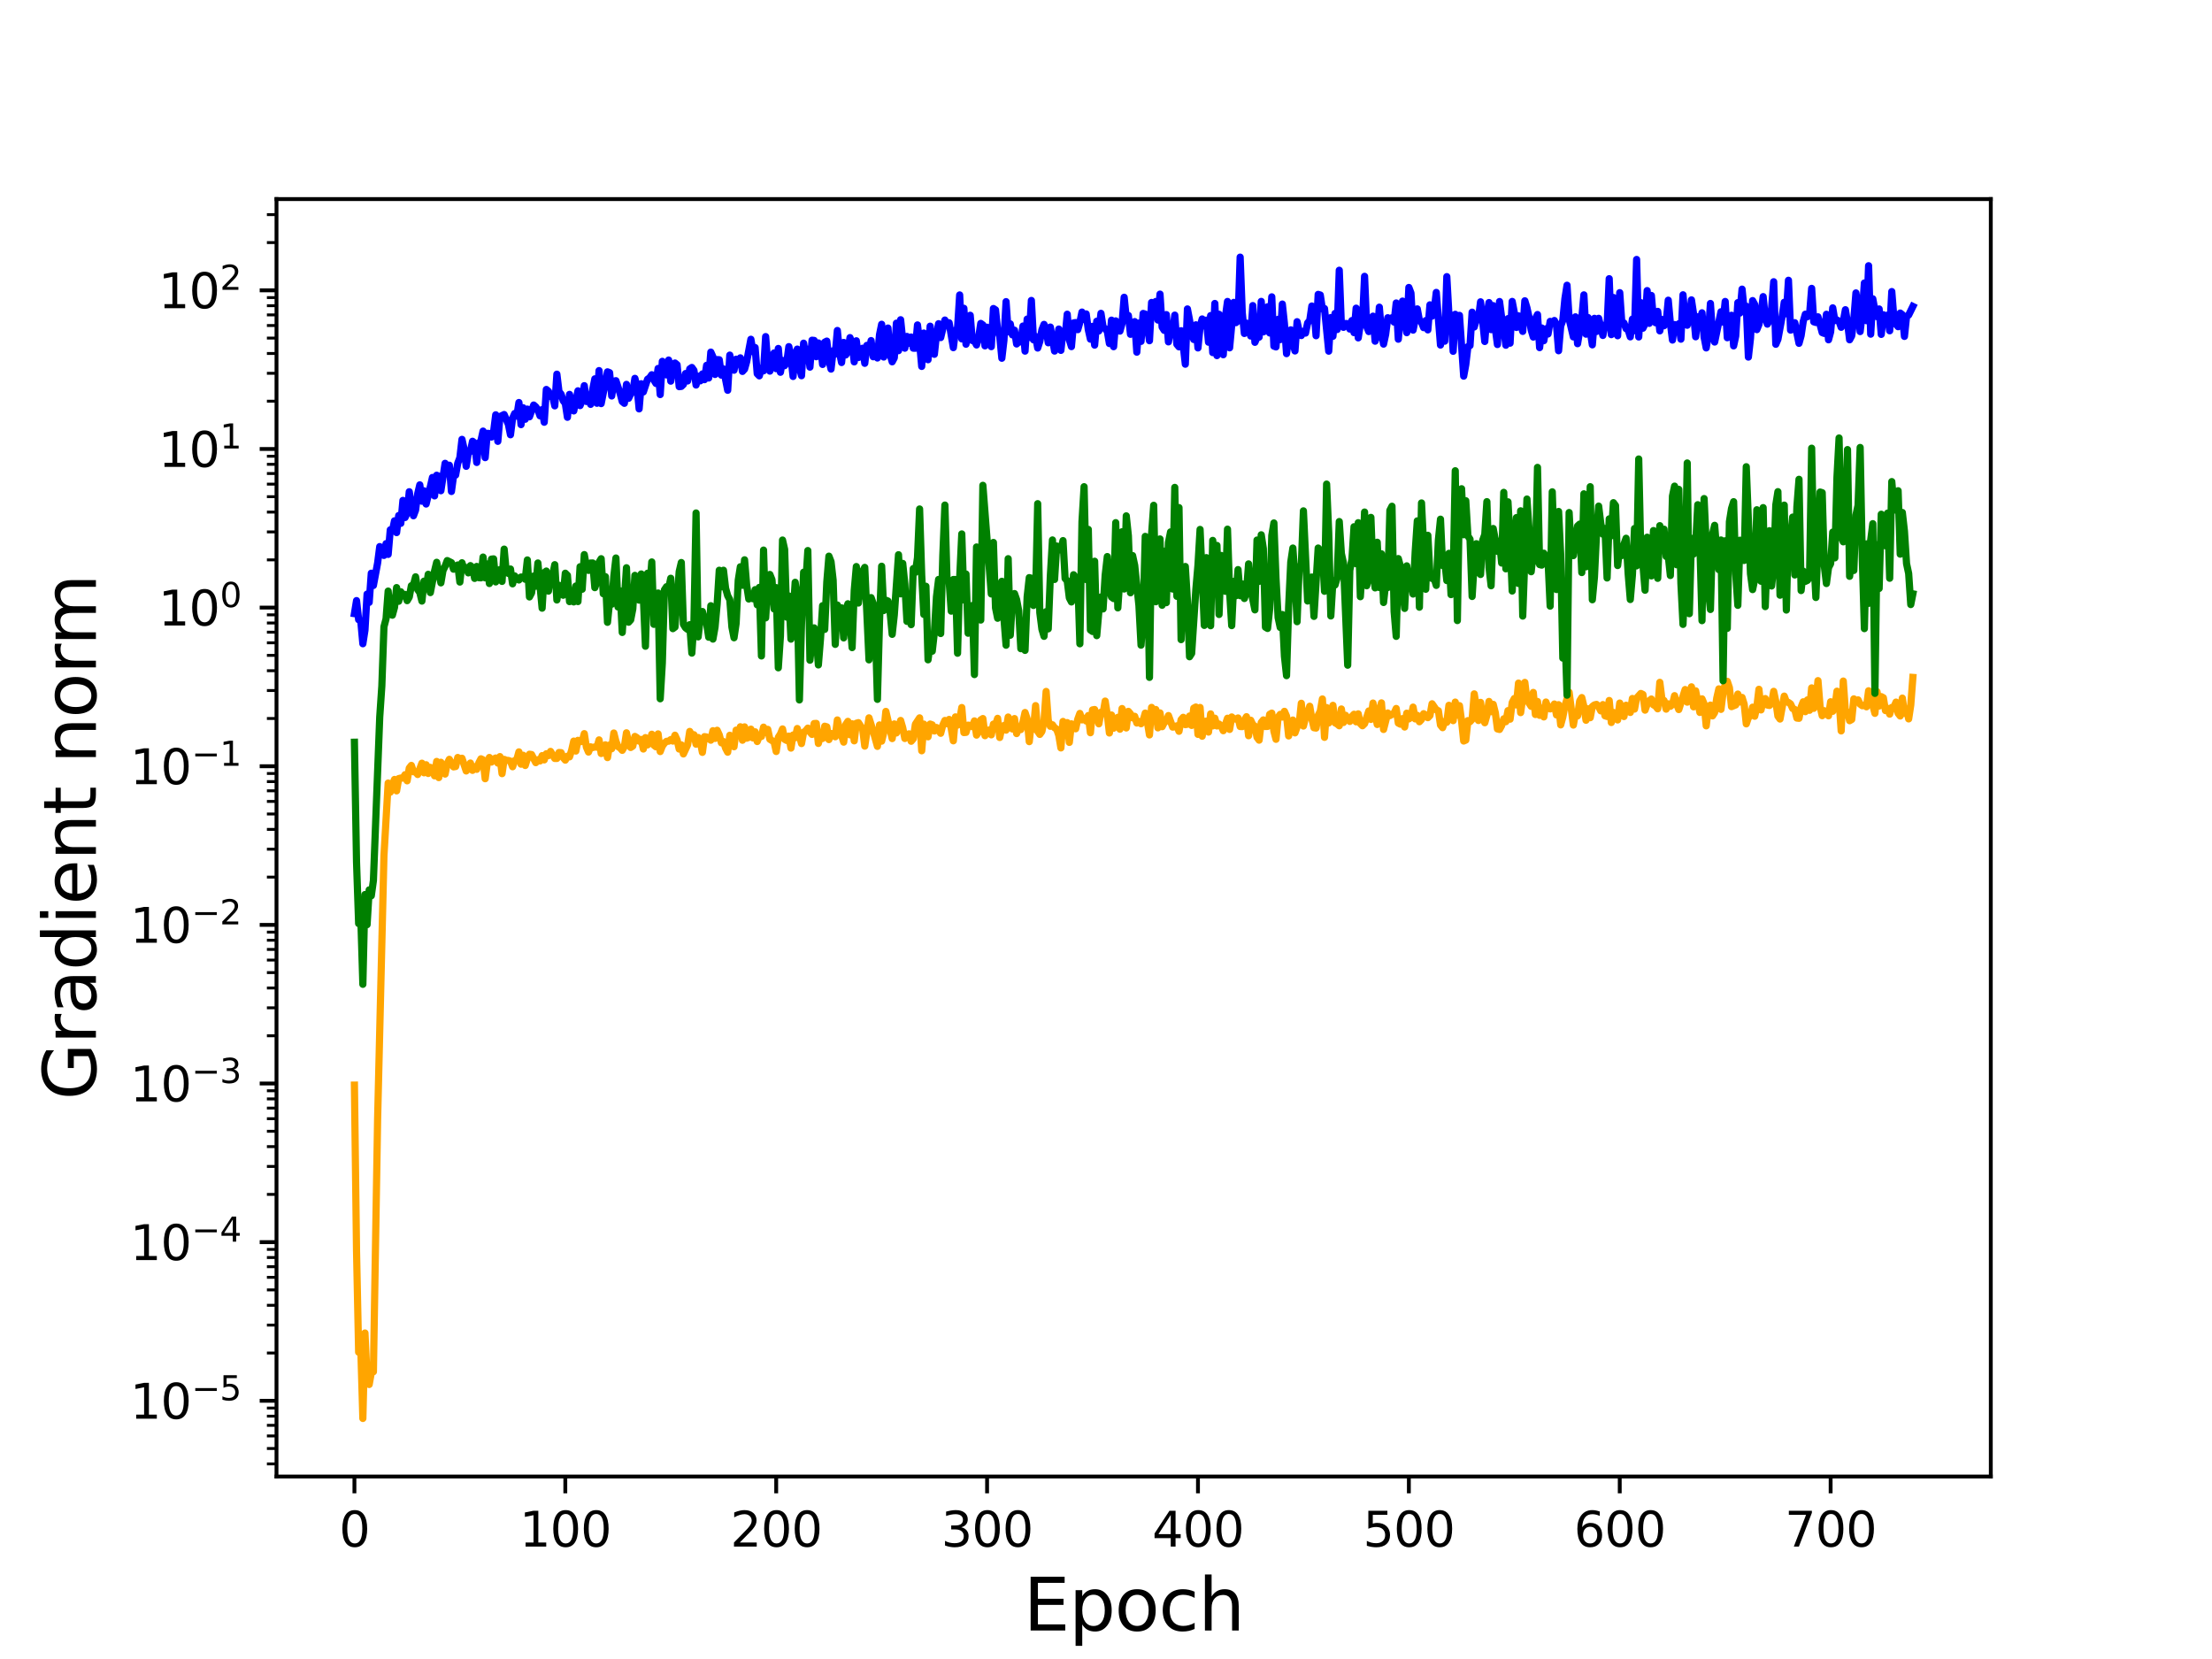<?xml version="1.0" encoding="utf-8" standalone="no"?>
<!DOCTYPE svg PUBLIC "-//W3C//DTD SVG 1.1//EN"
  "http://www.w3.org/Graphics/SVG/1.1/DTD/svg11.dtd">
<svg height="345.6pt" version="1.1" viewBox="0 0 460.8 345.6" width="460.8pt" xmlns="http://www.w3.org/2000/svg" xmlns:xlink="http://www.w3.org/1999/xlink">
 <defs>
  <style type="text/css">*{stroke-linecap:butt;stroke-linejoin:round;}</style>
 </defs>
 <g id="figure_1">
  <g id="patch_1">
   <path d="M 0 345.6 
L 460.8 345.6 
L 460.8 0 
L 0 0 
z
" style="fill:#ffffff;"/>
  </g>
  <g id="axes_1">
   <g id="patch_2">
    <path d="M 57.6 307.584 
L 414.72 307.584 
L 414.72 41.472 
L 57.6 41.472 
z
" style="fill:#ffffff;"/>
   </g>
   <g id="matplotlib.axis_1">
    <g id="xtick_1">
     <g id="line2d_1">
      <defs>
       <path d="M 0 0 
L 0 3.5 
" id="mcc25005731" style="stroke:#000000;stroke-width:0.8;"/>
      </defs>
      <g>
       <use style="stroke:#000000;stroke-width:0.8;" x="73.833" xlink:href="#mcc25005731" y="307.584"/>
      </g>
     </g>
     <g id="text_1">
      <!-- 0 -->
      <g transform="translate(70.651 322.182)scale(0.1 -0.1)">
       <defs>
        <path d="M 2034 4250 
Q 1547 4250 1301 3770 
Q 1056 3291 1056 2328 
Q 1056 1369 1301 889 
Q 1547 409 2034 409 
Q 2525 409 2770 889 
Q 3016 1369 3016 2328 
Q 3016 3291 2770 3770 
Q 2525 4250 2034 4250 
z
M 2034 4750 
Q 2819 4750 3233 4129 
Q 3647 3509 3647 2328 
Q 3647 1150 3233 529 
Q 2819 -91 2034 -91 
Q 1250 -91 836 529 
Q 422 1150 422 2328 
Q 422 3509 836 4129 
Q 1250 4750 2034 4750 
z
" id="DejaVuSans-30" transform="scale(0.016)"/>
       </defs>
       <use xlink:href="#DejaVuSans-30"/>
      </g>
     </g>
    </g>
    <g id="xtick_2">
     <g id="line2d_2">
      <g>
       <use style="stroke:#000000;stroke-width:0.8;" x="117.764" xlink:href="#mcc25005731" y="307.584"/>
      </g>
     </g>
     <g id="text_2">
      <!-- 100 -->
      <g transform="translate(108.221 322.182)scale(0.1 -0.1)">
       <defs>
        <path d="M 794 531 
L 1825 531 
L 1825 4091 
L 703 3866 
L 703 4441 
L 1819 4666 
L 2450 4666 
L 2450 531 
L 3481 531 
L 3481 0 
L 794 0 
L 794 531 
z
" id="DejaVuSans-31" transform="scale(0.016)"/>
       </defs>
       <use xlink:href="#DejaVuSans-31"/>
       <use x="63.623" xlink:href="#DejaVuSans-30"/>
       <use x="127.246" xlink:href="#DejaVuSans-30"/>
      </g>
     </g>
    </g>
    <g id="xtick_3">
     <g id="line2d_3">
      <g>
       <use style="stroke:#000000;stroke-width:0.8;" x="161.696" xlink:href="#mcc25005731" y="307.584"/>
      </g>
     </g>
     <g id="text_3">
      <!-- 200 -->
      <g transform="translate(152.152 322.182)scale(0.1 -0.1)">
       <defs>
        <path d="M 1228 531 
L 3431 531 
L 3431 0 
L 469 0 
L 469 531 
Q 828 903 1448 1529 
Q 2069 2156 2228 2338 
Q 2531 2678 2651 2914 
Q 2772 3150 2772 3378 
Q 2772 3750 2511 3984 
Q 2250 4219 1831 4219 
Q 1534 4219 1204 4116 
Q 875 4013 500 3803 
L 500 4441 
Q 881 4594 1212 4672 
Q 1544 4750 1819 4750 
Q 2544 4750 2975 4387 
Q 3406 4025 3406 3419 
Q 3406 3131 3298 2873 
Q 3191 2616 2906 2266 
Q 2828 2175 2409 1742 
Q 1991 1309 1228 531 
z
" id="DejaVuSans-32" transform="scale(0.016)"/>
       </defs>
       <use xlink:href="#DejaVuSans-32"/>
       <use x="63.623" xlink:href="#DejaVuSans-30"/>
       <use x="127.246" xlink:href="#DejaVuSans-30"/>
      </g>
     </g>
    </g>
    <g id="xtick_4">
     <g id="line2d_4">
      <g>
       <use style="stroke:#000000;stroke-width:0.8;" x="205.628" xlink:href="#mcc25005731" y="307.584"/>
      </g>
     </g>
     <g id="text_4">
      <!-- 300 -->
      <g transform="translate(196.084 322.182)scale(0.1 -0.1)">
       <defs>
        <path d="M 2597 2516 
Q 3050 2419 3304 2112 
Q 3559 1806 3559 1356 
Q 3559 666 3084 287 
Q 2609 -91 1734 -91 
Q 1441 -91 1130 -33 
Q 819 25 488 141 
L 488 750 
Q 750 597 1062 519 
Q 1375 441 1716 441 
Q 2309 441 2620 675 
Q 2931 909 2931 1356 
Q 2931 1769 2642 2001 
Q 2353 2234 1838 2234 
L 1294 2234 
L 1294 2753 
L 1863 2753 
Q 2328 2753 2575 2939 
Q 2822 3125 2822 3475 
Q 2822 3834 2567 4026 
Q 2313 4219 1838 4219 
Q 1578 4219 1281 4162 
Q 984 4106 628 3988 
L 628 4550 
Q 988 4650 1302 4700 
Q 1616 4750 1894 4750 
Q 2613 4750 3031 4423 
Q 3450 4097 3450 3541 
Q 3450 3153 3228 2886 
Q 3006 2619 2597 2516 
z
" id="DejaVuSans-33" transform="scale(0.016)"/>
       </defs>
       <use xlink:href="#DejaVuSans-33"/>
       <use x="63.623" xlink:href="#DejaVuSans-30"/>
       <use x="127.246" xlink:href="#DejaVuSans-30"/>
      </g>
     </g>
    </g>
    <g id="xtick_5">
     <g id="line2d_5">
      <g>
       <use style="stroke:#000000;stroke-width:0.8;" x="249.559" xlink:href="#mcc25005731" y="307.584"/>
      </g>
     </g>
     <g id="text_5">
      <!-- 400 -->
      <g transform="translate(240.015 322.182)scale(0.1 -0.1)">
       <defs>
        <path d="M 2419 4116 
L 825 1625 
L 2419 1625 
L 2419 4116 
z
M 2253 4666 
L 3047 4666 
L 3047 1625 
L 3713 1625 
L 3713 1100 
L 3047 1100 
L 3047 0 
L 2419 0 
L 2419 1100 
L 313 1100 
L 313 1709 
L 2253 4666 
z
" id="DejaVuSans-34" transform="scale(0.016)"/>
       </defs>
       <use xlink:href="#DejaVuSans-34"/>
       <use x="63.623" xlink:href="#DejaVuSans-30"/>
       <use x="127.246" xlink:href="#DejaVuSans-30"/>
      </g>
     </g>
    </g>
    <g id="xtick_6">
     <g id="line2d_6">
      <g>
       <use style="stroke:#000000;stroke-width:0.8;" x="293.491" xlink:href="#mcc25005731" y="307.584"/>
      </g>
     </g>
     <g id="text_6">
      <!-- 500 -->
      <g transform="translate(283.947 322.182)scale(0.1 -0.1)">
       <defs>
        <path d="M 691 4666 
L 3169 4666 
L 3169 4134 
L 1269 4134 
L 1269 2991 
Q 1406 3038 1543 3061 
Q 1681 3084 1819 3084 
Q 2600 3084 3056 2656 
Q 3513 2228 3513 1497 
Q 3513 744 3044 326 
Q 2575 -91 1722 -91 
Q 1428 -91 1123 -41 
Q 819 9 494 109 
L 494 744 
Q 775 591 1075 516 
Q 1375 441 1709 441 
Q 2250 441 2565 725 
Q 2881 1009 2881 1497 
Q 2881 1984 2565 2268 
Q 2250 2553 1709 2553 
Q 1456 2553 1204 2497 
Q 953 2441 691 2322 
L 691 4666 
z
" id="DejaVuSans-35" transform="scale(0.016)"/>
       </defs>
       <use xlink:href="#DejaVuSans-35"/>
       <use x="63.623" xlink:href="#DejaVuSans-30"/>
       <use x="127.246" xlink:href="#DejaVuSans-30"/>
      </g>
     </g>
    </g>
    <g id="xtick_7">
     <g id="line2d_7">
      <g>
       <use style="stroke:#000000;stroke-width:0.8;" x="337.422" xlink:href="#mcc25005731" y="307.584"/>
      </g>
     </g>
     <g id="text_7">
      <!-- 600 -->
      <g transform="translate(327.879 322.182)scale(0.1 -0.1)">
       <defs>
        <path d="M 2113 2584 
Q 1688 2584 1439 2293 
Q 1191 2003 1191 1497 
Q 1191 994 1439 701 
Q 1688 409 2113 409 
Q 2538 409 2786 701 
Q 3034 994 3034 1497 
Q 3034 2003 2786 2293 
Q 2538 2584 2113 2584 
z
M 3366 4563 
L 3366 3988 
Q 3128 4100 2886 4159 
Q 2644 4219 2406 4219 
Q 1781 4219 1451 3797 
Q 1122 3375 1075 2522 
Q 1259 2794 1537 2939 
Q 1816 3084 2150 3084 
Q 2853 3084 3261 2657 
Q 3669 2231 3669 1497 
Q 3669 778 3244 343 
Q 2819 -91 2113 -91 
Q 1303 -91 875 529 
Q 447 1150 447 2328 
Q 447 3434 972 4092 
Q 1497 4750 2381 4750 
Q 2619 4750 2861 4703 
Q 3103 4656 3366 4563 
z
" id="DejaVuSans-36" transform="scale(0.016)"/>
       </defs>
       <use xlink:href="#DejaVuSans-36"/>
       <use x="63.623" xlink:href="#DejaVuSans-30"/>
       <use x="127.246" xlink:href="#DejaVuSans-30"/>
      </g>
     </g>
    </g>
    <g id="xtick_8">
     <g id="line2d_8">
      <g>
       <use style="stroke:#000000;stroke-width:0.8;" x="381.354" xlink:href="#mcc25005731" y="307.584"/>
      </g>
     </g>
     <g id="text_8">
      <!-- 700 -->
      <g transform="translate(371.81 322.182)scale(0.1 -0.1)">
       <defs>
        <path d="M 525 4666 
L 3525 4666 
L 3525 4397 
L 1831 0 
L 1172 0 
L 2766 4134 
L 525 4134 
L 525 4666 
z
" id="DejaVuSans-37" transform="scale(0.016)"/>
       </defs>
       <use xlink:href="#DejaVuSans-37"/>
       <use x="63.623" xlink:href="#DejaVuSans-30"/>
       <use x="127.246" xlink:href="#DejaVuSans-30"/>
      </g>
     </g>
    </g>
    <g id="text_9">
     <!-- Epoch -->
     <g transform="translate(213.194 339.66)scale(0.15 -0.15)">
      <defs>
       <path d="M 628 4666 
L 3578 4666 
L 3578 4134 
L 1259 4134 
L 1259 2753 
L 3481 2753 
L 3481 2222 
L 1259 2222 
L 1259 531 
L 3634 531 
L 3634 0 
L 628 0 
L 628 4666 
z
" id="DejaVuSans-45" transform="scale(0.016)"/>
       <path d="M 1159 525 
L 1159 -1331 
L 581 -1331 
L 581 3500 
L 1159 3500 
L 1159 2969 
Q 1341 3281 1617 3432 
Q 1894 3584 2278 3584 
Q 2916 3584 3314 3078 
Q 3713 2572 3713 1747 
Q 3713 922 3314 415 
Q 2916 -91 2278 -91 
Q 1894 -91 1617 61 
Q 1341 213 1159 525 
z
M 3116 1747 
Q 3116 2381 2855 2742 
Q 2594 3103 2138 3103 
Q 1681 3103 1420 2742 
Q 1159 2381 1159 1747 
Q 1159 1113 1420 752 
Q 1681 391 2138 391 
Q 2594 391 2855 752 
Q 3116 1113 3116 1747 
z
" id="DejaVuSans-70" transform="scale(0.016)"/>
       <path d="M 1959 3097 
Q 1497 3097 1228 2736 
Q 959 2375 959 1747 
Q 959 1119 1226 758 
Q 1494 397 1959 397 
Q 2419 397 2687 759 
Q 2956 1122 2956 1747 
Q 2956 2369 2687 2733 
Q 2419 3097 1959 3097 
z
M 1959 3584 
Q 2709 3584 3137 3096 
Q 3566 2609 3566 1747 
Q 3566 888 3137 398 
Q 2709 -91 1959 -91 
Q 1206 -91 779 398 
Q 353 888 353 1747 
Q 353 2609 779 3096 
Q 1206 3584 1959 3584 
z
" id="DejaVuSans-6f" transform="scale(0.016)"/>
       <path d="M 3122 3366 
L 3122 2828 
Q 2878 2963 2633 3030 
Q 2388 3097 2138 3097 
Q 1578 3097 1268 2742 
Q 959 2388 959 1747 
Q 959 1106 1268 751 
Q 1578 397 2138 397 
Q 2388 397 2633 464 
Q 2878 531 3122 666 
L 3122 134 
Q 2881 22 2623 -34 
Q 2366 -91 2075 -91 
Q 1284 -91 818 406 
Q 353 903 353 1747 
Q 353 2603 823 3093 
Q 1294 3584 2113 3584 
Q 2378 3584 2631 3529 
Q 2884 3475 3122 3366 
z
" id="DejaVuSans-63" transform="scale(0.016)"/>
       <path d="M 3513 2113 
L 3513 0 
L 2938 0 
L 2938 2094 
Q 2938 2591 2744 2837 
Q 2550 3084 2163 3084 
Q 1697 3084 1428 2787 
Q 1159 2491 1159 1978 
L 1159 0 
L 581 0 
L 581 4863 
L 1159 4863 
L 1159 2956 
Q 1366 3272 1645 3428 
Q 1925 3584 2291 3584 
Q 2894 3584 3203 3211 
Q 3513 2838 3513 2113 
z
" id="DejaVuSans-68" transform="scale(0.016)"/>
      </defs>
      <use xlink:href="#DejaVuSans-45"/>
      <use x="63.184" xlink:href="#DejaVuSans-70"/>
      <use x="126.66" xlink:href="#DejaVuSans-6f"/>
      <use x="187.842" xlink:href="#DejaVuSans-63"/>
      <use x="242.822" xlink:href="#DejaVuSans-68"/>
     </g>
    </g>
   </g>
   <g id="matplotlib.axis_2">
    <g id="ytick_1">
     <g id="line2d_9">
      <defs>
       <path d="M 0 0 
L -3.5 0 
" id="m0e34ab55a1" style="stroke:#000000;stroke-width:0.8;"/>
      </defs>
      <g>
       <use style="stroke:#000000;stroke-width:0.8;" x="57.6" xlink:href="#m0e34ab55a1" y="291.807"/>
      </g>
     </g>
     <g id="text_10">
      <!-- $\mathdefault{10^{-5}}$ -->
      <g transform="translate(27.1 295.606)scale(0.1 -0.1)">
       <defs>
        <path d="M 678 2272 
L 4684 2272 
L 4684 1741 
L 678 1741 
L 678 2272 
z
" id="DejaVuSans-2212" transform="scale(0.016)"/>
       </defs>
       <use transform="translate(0 0.684)" xlink:href="#DejaVuSans-31"/>
       <use transform="translate(63.623 0.684)" xlink:href="#DejaVuSans-30"/>
       <use transform="translate(128.203 38.966)scale(0.7)" xlink:href="#DejaVuSans-2212"/>
       <use transform="translate(186.855 38.966)scale(0.7)" xlink:href="#DejaVuSans-35"/>
      </g>
     </g>
    </g>
    <g id="ytick_2">
     <g id="line2d_10">
      <g>
       <use style="stroke:#000000;stroke-width:0.8;" x="57.6" xlink:href="#m0e34ab55a1" y="258.76"/>
      </g>
     </g>
     <g id="text_11">
      <!-- $\mathdefault{10^{-4}}$ -->
      <g transform="translate(27.1 262.56)scale(0.1 -0.1)">
       <use transform="translate(0 0.684)" xlink:href="#DejaVuSans-31"/>
       <use transform="translate(63.623 0.684)" xlink:href="#DejaVuSans-30"/>
       <use transform="translate(128.203 38.966)scale(0.7)" xlink:href="#DejaVuSans-2212"/>
       <use transform="translate(186.855 38.966)scale(0.7)" xlink:href="#DejaVuSans-34"/>
      </g>
     </g>
    </g>
    <g id="ytick_3">
     <g id="line2d_11">
      <g>
       <use style="stroke:#000000;stroke-width:0.8;" x="57.6" xlink:href="#m0e34ab55a1" y="225.714"/>
      </g>
     </g>
     <g id="text_12">
      <!-- $\mathdefault{10^{-3}}$ -->
      <g transform="translate(27.1 229.513)scale(0.1 -0.1)">
       <use transform="translate(0 0.766)" xlink:href="#DejaVuSans-31"/>
       <use transform="translate(63.623 0.766)" xlink:href="#DejaVuSans-30"/>
       <use transform="translate(128.203 39.047)scale(0.7)" xlink:href="#DejaVuSans-2212"/>
       <use transform="translate(186.855 39.047)scale(0.7)" xlink:href="#DejaVuSans-33"/>
      </g>
     </g>
    </g>
    <g id="ytick_4">
     <g id="line2d_12">
      <g>
       <use style="stroke:#000000;stroke-width:0.8;" x="57.6" xlink:href="#m0e34ab55a1" y="192.667"/>
      </g>
     </g>
     <g id="text_13">
      <!-- $\mathdefault{10^{-2}}$ -->
      <g transform="translate(27.1 196.466)scale(0.1 -0.1)">
       <use transform="translate(0 0.766)" xlink:href="#DejaVuSans-31"/>
       <use transform="translate(63.623 0.766)" xlink:href="#DejaVuSans-30"/>
       <use transform="translate(128.203 39.047)scale(0.7)" xlink:href="#DejaVuSans-2212"/>
       <use transform="translate(186.855 39.047)scale(0.7)" xlink:href="#DejaVuSans-32"/>
      </g>
     </g>
    </g>
    <g id="ytick_5">
     <g id="line2d_13">
      <g>
       <use style="stroke:#000000;stroke-width:0.8;" x="57.6" xlink:href="#m0e34ab55a1" y="159.621"/>
      </g>
     </g>
     <g id="text_14">
      <!-- $\mathdefault{10^{-1}}$ -->
      <g transform="translate(27.1 163.42)scale(0.1 -0.1)">
       <use transform="translate(0 0.684)" xlink:href="#DejaVuSans-31"/>
       <use transform="translate(63.623 0.684)" xlink:href="#DejaVuSans-30"/>
       <use transform="translate(128.203 38.966)scale(0.7)" xlink:href="#DejaVuSans-2212"/>
       <use transform="translate(186.855 38.966)scale(0.7)" xlink:href="#DejaVuSans-31"/>
      </g>
     </g>
    </g>
    <g id="ytick_6">
     <g id="line2d_14">
      <g>
       <use style="stroke:#000000;stroke-width:0.8;" x="57.6" xlink:href="#m0e34ab55a1" y="126.574"/>
      </g>
     </g>
     <g id="text_15">
      <!-- $\mathdefault{10^{0}}$ -->
      <g transform="translate(33 130.373)scale(0.1 -0.1)">
       <use transform="translate(0 0.766)" xlink:href="#DejaVuSans-31"/>
       <use transform="translate(63.623 0.766)" xlink:href="#DejaVuSans-30"/>
       <use transform="translate(128.203 39.047)scale(0.7)" xlink:href="#DejaVuSans-30"/>
      </g>
     </g>
    </g>
    <g id="ytick_7">
     <g id="line2d_15">
      <g>
       <use style="stroke:#000000;stroke-width:0.8;" x="57.6" xlink:href="#m0e34ab55a1" y="93.528"/>
      </g>
     </g>
     <g id="text_16">
      <!-- $\mathdefault{10^{1}}$ -->
      <g transform="translate(33 97.327)scale(0.1 -0.1)">
       <use transform="translate(0 0.684)" xlink:href="#DejaVuSans-31"/>
       <use transform="translate(63.623 0.684)" xlink:href="#DejaVuSans-30"/>
       <use transform="translate(128.203 38.966)scale(0.7)" xlink:href="#DejaVuSans-31"/>
      </g>
     </g>
    </g>
    <g id="ytick_8">
     <g id="line2d_16">
      <g>
       <use style="stroke:#000000;stroke-width:0.8;" x="57.6" xlink:href="#m0e34ab55a1" y="60.481"/>
      </g>
     </g>
     <g id="text_17">
      <!-- $\mathdefault{10^{2}}$ -->
      <g transform="translate(33 64.28)scale(0.1 -0.1)">
       <use transform="translate(0 0.766)" xlink:href="#DejaVuSans-31"/>
       <use transform="translate(63.623 0.766)" xlink:href="#DejaVuSans-30"/>
       <use transform="translate(128.203 39.047)scale(0.7)" xlink:href="#DejaVuSans-32"/>
      </g>
     </g>
    </g>
    <g id="ytick_9">
     <g id="line2d_17">
      <defs>
       <path d="M 0 0 
L -2 0 
" id="ma6c8ac941c" style="stroke:#000000;stroke-width:0.6;"/>
      </defs>
      <g>
       <use style="stroke:#000000;stroke-width:0.6;" x="57.6" xlink:href="#ma6c8ac941c" y="304.958"/>
      </g>
     </g>
    </g>
    <g id="ytick_10">
     <g id="line2d_18">
      <g>
       <use style="stroke:#000000;stroke-width:0.6;" x="57.6" xlink:href="#ma6c8ac941c" y="301.755"/>
      </g>
     </g>
    </g>
    <g id="ytick_11">
     <g id="line2d_19">
      <g>
       <use style="stroke:#000000;stroke-width:0.6;" x="57.6" xlink:href="#ma6c8ac941c" y="299.138"/>
      </g>
     </g>
    </g>
    <g id="ytick_12">
     <g id="line2d_20">
      <g>
       <use style="stroke:#000000;stroke-width:0.6;" x="57.6" xlink:href="#ma6c8ac941c" y="296.926"/>
      </g>
     </g>
    </g>
    <g id="ytick_13">
     <g id="line2d_21">
      <g>
       <use style="stroke:#000000;stroke-width:0.6;" x="57.6" xlink:href="#ma6c8ac941c" y="295.01"/>
      </g>
     </g>
    </g>
    <g id="ytick_14">
     <g id="line2d_22">
      <g>
       <use style="stroke:#000000;stroke-width:0.6;" x="57.6" xlink:href="#ma6c8ac941c" y="293.319"/>
      </g>
     </g>
    </g>
    <g id="ytick_15">
     <g id="line2d_23">
      <g>
       <use style="stroke:#000000;stroke-width:0.6;" x="57.6" xlink:href="#ma6c8ac941c" y="281.859"/>
      </g>
     </g>
    </g>
    <g id="ytick_16">
     <g id="line2d_24">
      <g>
       <use style="stroke:#000000;stroke-width:0.6;" x="57.6" xlink:href="#ma6c8ac941c" y="276.04"/>
      </g>
     </g>
    </g>
    <g id="ytick_17">
     <g id="line2d_25">
      <g>
       <use style="stroke:#000000;stroke-width:0.6;" x="57.6" xlink:href="#ma6c8ac941c" y="271.911"/>
      </g>
     </g>
    </g>
    <g id="ytick_18">
     <g id="line2d_26">
      <g>
       <use style="stroke:#000000;stroke-width:0.6;" x="57.6" xlink:href="#ma6c8ac941c" y="268.708"/>
      </g>
     </g>
    </g>
    <g id="ytick_19">
     <g id="line2d_27">
      <g>
       <use style="stroke:#000000;stroke-width:0.6;" x="57.6" xlink:href="#ma6c8ac941c" y="266.092"/>
      </g>
     </g>
    </g>
    <g id="ytick_20">
     <g id="line2d_28">
      <g>
       <use style="stroke:#000000;stroke-width:0.6;" x="57.6" xlink:href="#ma6c8ac941c" y="263.879"/>
      </g>
     </g>
    </g>
    <g id="ytick_21">
     <g id="line2d_29">
      <g>
       <use style="stroke:#000000;stroke-width:0.6;" x="57.6" xlink:href="#ma6c8ac941c" y="261.963"/>
      </g>
     </g>
    </g>
    <g id="ytick_22">
     <g id="line2d_30">
      <g>
       <use style="stroke:#000000;stroke-width:0.6;" x="57.6" xlink:href="#ma6c8ac941c" y="260.273"/>
      </g>
     </g>
    </g>
    <g id="ytick_23">
     <g id="line2d_31">
      <g>
       <use style="stroke:#000000;stroke-width:0.6;" x="57.6" xlink:href="#ma6c8ac941c" y="248.812"/>
      </g>
     </g>
    </g>
    <g id="ytick_24">
     <g id="line2d_32">
      <g>
       <use style="stroke:#000000;stroke-width:0.6;" x="57.6" xlink:href="#ma6c8ac941c" y="242.993"/>
      </g>
     </g>
    </g>
    <g id="ytick_25">
     <g id="line2d_33">
      <g>
       <use style="stroke:#000000;stroke-width:0.6;" x="57.6" xlink:href="#ma6c8ac941c" y="238.864"/>
      </g>
     </g>
    </g>
    <g id="ytick_26">
     <g id="line2d_34">
      <g>
       <use style="stroke:#000000;stroke-width:0.6;" x="57.6" xlink:href="#ma6c8ac941c" y="235.662"/>
      </g>
     </g>
    </g>
    <g id="ytick_27">
     <g id="line2d_35">
      <g>
       <use style="stroke:#000000;stroke-width:0.6;" x="57.6" xlink:href="#ma6c8ac941c" y="233.045"/>
      </g>
     </g>
    </g>
    <g id="ytick_28">
     <g id="line2d_36">
      <g>
       <use style="stroke:#000000;stroke-width:0.6;" x="57.6" xlink:href="#ma6c8ac941c" y="230.833"/>
      </g>
     </g>
    </g>
    <g id="ytick_29">
     <g id="line2d_37">
      <g>
       <use style="stroke:#000000;stroke-width:0.6;" x="57.6" xlink:href="#ma6c8ac941c" y="228.916"/>
      </g>
     </g>
    </g>
    <g id="ytick_30">
     <g id="line2d_38">
      <g>
       <use style="stroke:#000000;stroke-width:0.6;" x="57.6" xlink:href="#ma6c8ac941c" y="227.226"/>
      </g>
     </g>
    </g>
    <g id="ytick_31">
     <g id="line2d_39">
      <g>
       <use style="stroke:#000000;stroke-width:0.6;" x="57.6" xlink:href="#ma6c8ac941c" y="215.766"/>
      </g>
     </g>
    </g>
    <g id="ytick_32">
     <g id="line2d_40">
      <g>
       <use style="stroke:#000000;stroke-width:0.6;" x="57.6" xlink:href="#ma6c8ac941c" y="209.947"/>
      </g>
     </g>
    </g>
    <g id="ytick_33">
     <g id="line2d_41">
      <g>
       <use style="stroke:#000000;stroke-width:0.6;" x="57.6" xlink:href="#ma6c8ac941c" y="205.818"/>
      </g>
     </g>
    </g>
    <g id="ytick_34">
     <g id="line2d_42">
      <g>
       <use style="stroke:#000000;stroke-width:0.6;" x="57.6" xlink:href="#ma6c8ac941c" y="202.615"/>
      </g>
     </g>
    </g>
    <g id="ytick_35">
     <g id="line2d_43">
      <g>
       <use style="stroke:#000000;stroke-width:0.6;" x="57.6" xlink:href="#ma6c8ac941c" y="199.999"/>
      </g>
     </g>
    </g>
    <g id="ytick_36">
     <g id="line2d_44">
      <g>
       <use style="stroke:#000000;stroke-width:0.6;" x="57.6" xlink:href="#ma6c8ac941c" y="197.786"/>
      </g>
     </g>
    </g>
    <g id="ytick_37">
     <g id="line2d_45">
      <g>
       <use style="stroke:#000000;stroke-width:0.6;" x="57.6" xlink:href="#ma6c8ac941c" y="195.87"/>
      </g>
     </g>
    </g>
    <g id="ytick_38">
     <g id="line2d_46">
      <g>
       <use style="stroke:#000000;stroke-width:0.6;" x="57.6" xlink:href="#ma6c8ac941c" y="194.179"/>
      </g>
     </g>
    </g>
    <g id="ytick_39">
     <g id="line2d_47">
      <g>
       <use style="stroke:#000000;stroke-width:0.6;" x="57.6" xlink:href="#ma6c8ac941c" y="182.719"/>
      </g>
     </g>
    </g>
    <g id="ytick_40">
     <g id="line2d_48">
      <g>
       <use style="stroke:#000000;stroke-width:0.6;" x="57.6" xlink:href="#ma6c8ac941c" y="176.9"/>
      </g>
     </g>
    </g>
    <g id="ytick_41">
     <g id="line2d_49">
      <g>
       <use style="stroke:#000000;stroke-width:0.6;" x="57.6" xlink:href="#ma6c8ac941c" y="172.771"/>
      </g>
     </g>
    </g>
    <g id="ytick_42">
     <g id="line2d_50">
      <g>
       <use style="stroke:#000000;stroke-width:0.6;" x="57.6" xlink:href="#ma6c8ac941c" y="169.569"/>
      </g>
     </g>
    </g>
    <g id="ytick_43">
     <g id="line2d_51">
      <g>
       <use style="stroke:#000000;stroke-width:0.6;" x="57.6" xlink:href="#ma6c8ac941c" y="166.952"/>
      </g>
     </g>
    </g>
    <g id="ytick_44">
     <g id="line2d_52">
      <g>
       <use style="stroke:#000000;stroke-width:0.6;" x="57.6" xlink:href="#ma6c8ac941c" y="164.74"/>
      </g>
     </g>
    </g>
    <g id="ytick_45">
     <g id="line2d_53">
      <g>
       <use style="stroke:#000000;stroke-width:0.6;" x="57.6" xlink:href="#ma6c8ac941c" y="162.823"/>
      </g>
     </g>
    </g>
    <g id="ytick_46">
     <g id="line2d_54">
      <g>
       <use style="stroke:#000000;stroke-width:0.6;" x="57.6" xlink:href="#ma6c8ac941c" y="161.133"/>
      </g>
     </g>
    </g>
    <g id="ytick_47">
     <g id="line2d_55">
      <g>
       <use style="stroke:#000000;stroke-width:0.6;" x="57.6" xlink:href="#ma6c8ac941c" y="149.673"/>
      </g>
     </g>
    </g>
    <g id="ytick_48">
     <g id="line2d_56">
      <g>
       <use style="stroke:#000000;stroke-width:0.6;" x="57.6" xlink:href="#ma6c8ac941c" y="143.853"/>
      </g>
     </g>
    </g>
    <g id="ytick_49">
     <g id="line2d_57">
      <g>
       <use style="stroke:#000000;stroke-width:0.6;" x="57.6" xlink:href="#ma6c8ac941c" y="139.725"/>
      </g>
     </g>
    </g>
    <g id="ytick_50">
     <g id="line2d_58">
      <g>
       <use style="stroke:#000000;stroke-width:0.6;" x="57.6" xlink:href="#ma6c8ac941c" y="136.522"/>
      </g>
     </g>
    </g>
    <g id="ytick_51">
     <g id="line2d_59">
      <g>
       <use style="stroke:#000000;stroke-width:0.6;" x="57.6" xlink:href="#ma6c8ac941c" y="133.905"/>
      </g>
     </g>
    </g>
    <g id="ytick_52">
     <g id="line2d_60">
      <g>
       <use style="stroke:#000000;stroke-width:0.6;" x="57.6" xlink:href="#ma6c8ac941c" y="131.693"/>
      </g>
     </g>
    </g>
    <g id="ytick_53">
     <g id="line2d_61">
      <g>
       <use style="stroke:#000000;stroke-width:0.6;" x="57.6" xlink:href="#ma6c8ac941c" y="129.777"/>
      </g>
     </g>
    </g>
    <g id="ytick_54">
     <g id="line2d_62">
      <g>
       <use style="stroke:#000000;stroke-width:0.6;" x="57.6" xlink:href="#ma6c8ac941c" y="128.086"/>
      </g>
     </g>
    </g>
    <g id="ytick_55">
     <g id="line2d_63">
      <g>
       <use style="stroke:#000000;stroke-width:0.6;" x="57.6" xlink:href="#ma6c8ac941c" y="116.626"/>
      </g>
     </g>
    </g>
    <g id="ytick_56">
     <g id="line2d_64">
      <g>
       <use style="stroke:#000000;stroke-width:0.6;" x="57.6" xlink:href="#ma6c8ac941c" y="110.807"/>
      </g>
     </g>
    </g>
    <g id="ytick_57">
     <g id="line2d_65">
      <g>
       <use style="stroke:#000000;stroke-width:0.6;" x="57.6" xlink:href="#ma6c8ac941c" y="106.678"/>
      </g>
     </g>
    </g>
    <g id="ytick_58">
     <g id="line2d_66">
      <g>
       <use style="stroke:#000000;stroke-width:0.6;" x="57.6" xlink:href="#ma6c8ac941c" y="103.476"/>
      </g>
     </g>
    </g>
    <g id="ytick_59">
     <g id="line2d_67">
      <g>
       <use style="stroke:#000000;stroke-width:0.6;" x="57.6" xlink:href="#ma6c8ac941c" y="100.859"/>
      </g>
     </g>
    </g>
    <g id="ytick_60">
     <g id="line2d_68">
      <g>
       <use style="stroke:#000000;stroke-width:0.6;" x="57.6" xlink:href="#ma6c8ac941c" y="98.646"/>
      </g>
     </g>
    </g>
    <g id="ytick_61">
     <g id="line2d_69">
      <g>
       <use style="stroke:#000000;stroke-width:0.6;" x="57.6" xlink:href="#ma6c8ac941c" y="96.73"/>
      </g>
     </g>
    </g>
    <g id="ytick_62">
     <g id="line2d_70">
      <g>
       <use style="stroke:#000000;stroke-width:0.6;" x="57.6" xlink:href="#ma6c8ac941c" y="95.04"/>
      </g>
     </g>
    </g>
    <g id="ytick_63">
     <g id="line2d_71">
      <g>
       <use style="stroke:#000000;stroke-width:0.6;" x="57.6" xlink:href="#ma6c8ac941c" y="83.58"/>
      </g>
     </g>
    </g>
    <g id="ytick_64">
     <g id="line2d_72">
      <g>
       <use style="stroke:#000000;stroke-width:0.6;" x="57.6" xlink:href="#ma6c8ac941c" y="77.76"/>
      </g>
     </g>
    </g>
    <g id="ytick_65">
     <g id="line2d_73">
      <g>
       <use style="stroke:#000000;stroke-width:0.6;" x="57.6" xlink:href="#ma6c8ac941c" y="73.631"/>
      </g>
     </g>
    </g>
    <g id="ytick_66">
     <g id="line2d_74">
      <g>
       <use style="stroke:#000000;stroke-width:0.6;" x="57.6" xlink:href="#ma6c8ac941c" y="70.429"/>
      </g>
     </g>
    </g>
    <g id="ytick_67">
     <g id="line2d_75">
      <g>
       <use style="stroke:#000000;stroke-width:0.6;" x="57.6" xlink:href="#ma6c8ac941c" y="67.812"/>
      </g>
     </g>
    </g>
    <g id="ytick_68">
     <g id="line2d_76">
      <g>
       <use style="stroke:#000000;stroke-width:0.6;" x="57.6" xlink:href="#ma6c8ac941c" y="65.6"/>
      </g>
     </g>
    </g>
    <g id="ytick_69">
     <g id="line2d_77">
      <g>
       <use style="stroke:#000000;stroke-width:0.6;" x="57.6" xlink:href="#ma6c8ac941c" y="63.683"/>
      </g>
     </g>
    </g>
    <g id="ytick_70">
     <g id="line2d_78">
      <g>
       <use style="stroke:#000000;stroke-width:0.6;" x="57.6" xlink:href="#ma6c8ac941c" y="61.993"/>
      </g>
     </g>
    </g>
    <g id="ytick_71">
     <g id="line2d_79">
      <g>
       <use style="stroke:#000000;stroke-width:0.6;" x="57.6" xlink:href="#ma6c8ac941c" y="50.533"/>
      </g>
     </g>
    </g>
    <g id="ytick_72">
     <g id="line2d_80">
      <g>
       <use style="stroke:#000000;stroke-width:0.6;" x="57.6" xlink:href="#ma6c8ac941c" y="44.714"/>
      </g>
     </g>
    </g>
    <g id="text_18">
     <!-- Gradient norm -->
     <g transform="translate(19.98 229.155)rotate(-90)scale(0.15 -0.15)">
      <defs>
       <path d="M 3809 666 
L 3809 1919 
L 2778 1919 
L 2778 2438 
L 4434 2438 
L 4434 434 
Q 4069 175 3628 42 
Q 3188 -91 2688 -91 
Q 1594 -91 976 548 
Q 359 1188 359 2328 
Q 359 3472 976 4111 
Q 1594 4750 2688 4750 
Q 3144 4750 3555 4637 
Q 3966 4525 4313 4306 
L 4313 3634 
Q 3963 3931 3569 4081 
Q 3175 4231 2741 4231 
Q 1884 4231 1454 3753 
Q 1025 3275 1025 2328 
Q 1025 1384 1454 906 
Q 1884 428 2741 428 
Q 3075 428 3337 486 
Q 3600 544 3809 666 
z
" id="DejaVuSans-47" transform="scale(0.016)"/>
       <path d="M 2631 2963 
Q 2534 3019 2420 3045 
Q 2306 3072 2169 3072 
Q 1681 3072 1420 2755 
Q 1159 2438 1159 1844 
L 1159 0 
L 581 0 
L 581 3500 
L 1159 3500 
L 1159 2956 
Q 1341 3275 1631 3429 
Q 1922 3584 2338 3584 
Q 2397 3584 2469 3576 
Q 2541 3569 2628 3553 
L 2631 2963 
z
" id="DejaVuSans-72" transform="scale(0.016)"/>
       <path d="M 2194 1759 
Q 1497 1759 1228 1600 
Q 959 1441 959 1056 
Q 959 750 1161 570 
Q 1363 391 1709 391 
Q 2188 391 2477 730 
Q 2766 1069 2766 1631 
L 2766 1759 
L 2194 1759 
z
M 3341 1997 
L 3341 0 
L 2766 0 
L 2766 531 
Q 2569 213 2275 61 
Q 1981 -91 1556 -91 
Q 1019 -91 701 211 
Q 384 513 384 1019 
Q 384 1609 779 1909 
Q 1175 2209 1959 2209 
L 2766 2209 
L 2766 2266 
Q 2766 2663 2505 2880 
Q 2244 3097 1772 3097 
Q 1472 3097 1187 3025 
Q 903 2953 641 2809 
L 641 3341 
Q 956 3463 1253 3523 
Q 1550 3584 1831 3584 
Q 2591 3584 2966 3190 
Q 3341 2797 3341 1997 
z
" id="DejaVuSans-61" transform="scale(0.016)"/>
       <path d="M 2906 2969 
L 2906 4863 
L 3481 4863 
L 3481 0 
L 2906 0 
L 2906 525 
Q 2725 213 2448 61 
Q 2172 -91 1784 -91 
Q 1150 -91 751 415 
Q 353 922 353 1747 
Q 353 2572 751 3078 
Q 1150 3584 1784 3584 
Q 2172 3584 2448 3432 
Q 2725 3281 2906 2969 
z
M 947 1747 
Q 947 1113 1208 752 
Q 1469 391 1925 391 
Q 2381 391 2643 752 
Q 2906 1113 2906 1747 
Q 2906 2381 2643 2742 
Q 2381 3103 1925 3103 
Q 1469 3103 1208 2742 
Q 947 2381 947 1747 
z
" id="DejaVuSans-64" transform="scale(0.016)"/>
       <path d="M 603 3500 
L 1178 3500 
L 1178 0 
L 603 0 
L 603 3500 
z
M 603 4863 
L 1178 4863 
L 1178 4134 
L 603 4134 
L 603 4863 
z
" id="DejaVuSans-69" transform="scale(0.016)"/>
       <path d="M 3597 1894 
L 3597 1613 
L 953 1613 
Q 991 1019 1311 708 
Q 1631 397 2203 397 
Q 2534 397 2845 478 
Q 3156 559 3463 722 
L 3463 178 
Q 3153 47 2828 -22 
Q 2503 -91 2169 -91 
Q 1331 -91 842 396 
Q 353 884 353 1716 
Q 353 2575 817 3079 
Q 1281 3584 2069 3584 
Q 2775 3584 3186 3129 
Q 3597 2675 3597 1894 
z
M 3022 2063 
Q 3016 2534 2758 2815 
Q 2500 3097 2075 3097 
Q 1594 3097 1305 2825 
Q 1016 2553 972 2059 
L 3022 2063 
z
" id="DejaVuSans-65" transform="scale(0.016)"/>
       <path d="M 3513 2113 
L 3513 0 
L 2938 0 
L 2938 2094 
Q 2938 2591 2744 2837 
Q 2550 3084 2163 3084 
Q 1697 3084 1428 2787 
Q 1159 2491 1159 1978 
L 1159 0 
L 581 0 
L 581 3500 
L 1159 3500 
L 1159 2956 
Q 1366 3272 1645 3428 
Q 1925 3584 2291 3584 
Q 2894 3584 3203 3211 
Q 3513 2838 3513 2113 
z
" id="DejaVuSans-6e" transform="scale(0.016)"/>
       <path d="M 1172 4494 
L 1172 3500 
L 2356 3500 
L 2356 3053 
L 1172 3053 
L 1172 1153 
Q 1172 725 1289 603 
Q 1406 481 1766 481 
L 2356 481 
L 2356 0 
L 1766 0 
Q 1100 0 847 248 
Q 594 497 594 1153 
L 594 3053 
L 172 3053 
L 172 3500 
L 594 3500 
L 594 4494 
L 1172 4494 
z
" id="DejaVuSans-74" transform="scale(0.016)"/>
       <path id="DejaVuSans-20" transform="scale(0.016)"/>
       <path d="M 3328 2828 
Q 3544 3216 3844 3400 
Q 4144 3584 4550 3584 
Q 5097 3584 5394 3201 
Q 5691 2819 5691 2113 
L 5691 0 
L 5113 0 
L 5113 2094 
Q 5113 2597 4934 2840 
Q 4756 3084 4391 3084 
Q 3944 3084 3684 2787 
Q 3425 2491 3425 1978 
L 3425 0 
L 2847 0 
L 2847 2094 
Q 2847 2600 2669 2842 
Q 2491 3084 2119 3084 
Q 1678 3084 1418 2786 
Q 1159 2488 1159 1978 
L 1159 0 
L 581 0 
L 581 3500 
L 1159 3500 
L 1159 2956 
Q 1356 3278 1631 3431 
Q 1906 3584 2284 3584 
Q 2666 3584 2933 3390 
Q 3200 3197 3328 2828 
z
" id="DejaVuSans-6d" transform="scale(0.016)"/>
      </defs>
      <use xlink:href="#DejaVuSans-47"/>
      <use x="77.49" xlink:href="#DejaVuSans-72"/>
      <use x="118.604" xlink:href="#DejaVuSans-61"/>
      <use x="179.883" xlink:href="#DejaVuSans-64"/>
      <use x="243.359" xlink:href="#DejaVuSans-69"/>
      <use x="271.143" xlink:href="#DejaVuSans-65"/>
      <use x="332.666" xlink:href="#DejaVuSans-6e"/>
      <use x="396.045" xlink:href="#DejaVuSans-74"/>
      <use x="435.254" xlink:href="#DejaVuSans-20"/>
      <use x="467.041" xlink:href="#DejaVuSans-6e"/>
      <use x="530.42" xlink:href="#DejaVuSans-6f"/>
      <use x="591.602" xlink:href="#DejaVuSans-72"/>
      <use x="630.965" xlink:href="#DejaVuSans-6d"/>
     </g>
    </g>
   </g>
   <g id="line2d_81">
    <path clip-path="url(#pff5b770100)" d="M 73.833 127.831 
L 74.272 125.118 
L 74.711 129.087 
L 75.151 129.322 
L 75.59 134.102 
L 76.029 131.274 
L 76.469 123.761 
L 76.908 125.483 
L 77.347 119.409 
L 77.787 121.964 
L 78.665 117.274 
L 79.105 113.864 
L 79.544 115.379 
L 79.983 115.704 
L 80.422 113.251 
L 80.862 115.488 
L 81.301 110.371 
L 81.74 110.607 
L 82.18 108.496 
L 82.619 110.951 
L 83.058 107.391 
L 83.498 109.02 
L 83.937 104.243 
L 84.376 107.812 
L 84.816 106.893 
L 85.255 102.436 
L 85.694 105.441 
L 86.134 107.442 
L 86.573 106.263 
L 87.012 102.851 
L 87.452 101.006 
L 87.891 104.411 
L 88.33 102.241 
L 88.769 104.998 
L 89.648 101.383 
L 90.087 99.463 
L 90.527 103.302 
L 90.966 99.002 
L 91.405 99.221 
L 91.845 102.227 
L 92.723 96.518 
L 93.163 97.125 
L 93.602 96.913 
L 94.041 102.382 
L 94.481 99.155 
L 94.92 98.959 
L 95.359 96.486 
L 95.799 95.339 
L 96.238 91.529 
L 96.677 93.502 
L 97.116 97.142 
L 97.556 94.362 
L 97.995 94.03 
L 98.434 91.924 
L 98.874 92.275 
L 99.313 96.337 
L 99.752 92.371 
L 100.192 91.785 
L 100.631 89.807 
L 101.07 95.333 
L 101.51 90.272 
L 101.949 90.304 
L 102.388 91.042 
L 102.828 89.895 
L 103.267 86.412 
L 103.706 91.937 
L 104.146 86.785 
L 105.024 86.356 
L 105.903 88.402 
L 106.342 90.571 
L 106.781 87.123 
L 107.221 86.137 
L 107.66 86.686 
L 108.099 83.853 
L 108.539 88.459 
L 108.978 84.942 
L 109.417 87.337 
L 109.857 85.228 
L 110.296 86.825 
L 111.175 84.376 
L 111.614 84.76 
L 112.053 85.41 
L 112.493 86.623 
L 112.932 85.331 
L 113.371 87.956 
L 113.81 81.134 
L 114.25 81.517 
L 114.689 82.591 
L 115.128 82.584 
L 115.568 84.545 
L 116.007 77.948 
L 116.446 81.58 
L 116.886 82.111 
L 117.325 83.476 
L 117.764 84.044 
L 118.204 86.927 
L 118.643 82.159 
L 119.522 85.601 
L 120.4 81.411 
L 120.84 84.493 
L 121.279 83.353 
L 121.718 80.343 
L 122.157 83.631 
L 122.597 82.289 
L 123.036 84.233 
L 123.475 81.106 
L 123.915 78.92 
L 124.354 84.007 
L 124.793 77.201 
L 125.233 84.076 
L 126.551 77.46 
L 126.99 77.638 
L 127.429 82.487 
L 127.869 79.418 
L 128.308 79.308 
L 129.187 81.986 
L 129.626 83.65 
L 130.065 84.017 
L 130.504 80.073 
L 130.944 82.982 
L 131.383 82.092 
L 131.822 81.581 
L 132.262 78.819 
L 132.701 80.531 
L 133.14 85.179 
L 133.58 79.939 
L 134.019 81.648 
L 134.898 79.007 
L 135.337 78.695 
L 135.776 78.066 
L 136.216 79.168 
L 136.655 79.885 
L 137.094 76.757 
L 137.534 82.194 
L 137.973 75.272 
L 138.412 76.131 
L 138.851 78.098 
L 139.291 75.007 
L 139.73 79.402 
L 140.169 75.859 
L 140.609 75.623 
L 141.048 75.983 
L 141.487 80.547 
L 141.927 80.496 
L 142.366 80.073 
L 142.805 77.815 
L 143.245 79.362 
L 143.684 76.852 
L 144.123 76.551 
L 144.563 77.166 
L 145.002 80.205 
L 145.441 78.364 
L 145.881 79.337 
L 146.32 77.902 
L 146.759 79.092 
L 147.199 76.107 
L 147.638 78.75 
L 148.077 73.353 
L 148.516 74.332 
L 148.956 78.004 
L 149.395 74.916 
L 149.834 74.942 
L 150.274 78.147 
L 150.713 76.842 
L 151.592 81.302 
L 152.031 73.975 
L 152.47 76.483 
L 152.91 77.121 
L 153.349 74.832 
L 153.788 75.111 
L 154.228 74.547 
L 154.667 77.373 
L 155.106 76.891 
L 155.546 75.329 
L 156.424 70.677 
L 156.863 73.254 
L 157.303 72.402 
L 157.742 77.851 
L 158.181 78.298 
L 158.621 76.684 
L 159.06 77.253 
L 159.499 70.119 
L 159.939 75.792 
L 160.378 77.311 
L 160.817 74.31 
L 161.257 73.526 
L 161.696 76.803 
L 162.135 72.592 
L 162.575 77.548 
L 163.014 75.088 
L 163.453 76.176 
L 163.893 75.532 
L 164.332 72.209 
L 164.771 74.417 
L 165.21 78.423 
L 165.65 73.711 
L 166.089 72.724 
L 166.528 76.569 
L 166.968 78.27 
L 167.407 71.491 
L 167.846 74.132 
L 168.286 72.753 
L 168.725 76.48 
L 169.164 70.876 
L 169.604 70.919 
L 170.043 74.312 
L 170.482 71.439 
L 170.922 71.813 
L 171.361 75.918 
L 171.8 71.287 
L 172.24 71.056 
L 172.679 75.047 
L 173.118 76.888 
L 173.557 73.065 
L 173.997 73.755 
L 174.436 68.846 
L 174.875 73.444 
L 175.315 75.52 
L 175.754 71.336 
L 176.193 73.936 
L 176.633 73.151 
L 177.072 70.332 
L 177.511 71.61 
L 177.951 75.384 
L 178.39 70.993 
L 178.829 74.476 
L 179.269 72.881 
L 179.708 72.543 
L 180.147 75.684 
L 180.587 71.946 
L 181.026 73.175 
L 181.465 70.952 
L 181.904 74.317 
L 182.344 72.708 
L 182.783 74.576 
L 183.222 69.694 
L 183.662 67.554 
L 184.101 74.376 
L 184.54 73.202 
L 184.98 68.337 
L 185.419 73.822 
L 185.858 75.371 
L 186.298 74.544 
L 186.737 67.325 
L 187.176 73.051 
L 187.616 66.607 
L 188.055 70.869 
L 188.494 72.535 
L 188.934 70.085 
L 189.373 71.503 
L 189.812 70.211 
L 190.251 72.53 
L 190.691 72.546 
L 191.13 67.69 
L 191.569 71.409 
L 192.009 76.331 
L 192.448 69.379 
L 192.887 69.803 
L 193.327 74.937 
L 193.766 67.953 
L 194.205 73.58 
L 194.645 73.805 
L 195.084 69.719 
L 195.523 67.433 
L 195.963 70.323 
L 196.841 66.674 
L 197.281 67.664 
L 197.72 67.24 
L 198.598 72.421 
L 199.038 68.87 
L 199.477 68.355 
L 199.916 61.442 
L 200.356 70.596 
L 200.795 64.225 
L 201.234 71.706 
L 201.674 69.694 
L 202.113 65.68 
L 202.552 70.942 
L 202.992 71.027 
L 203.431 71.861 
L 203.87 70.274 
L 204.31 67.375 
L 204.749 67.691 
L 205.188 72.046 
L 205.628 68.167 
L 206.067 69.038 
L 206.506 72.214 
L 206.945 64.271 
L 207.385 64.558 
L 207.824 68.812 
L 208.263 70.057 
L 208.703 74.627 
L 209.142 70.86 
L 209.581 62.837 
L 210.021 69.124 
L 210.46 67.472 
L 210.899 69.762 
L 211.339 68.788 
L 211.778 71.653 
L 212.217 71.218 
L 212.657 71.208 
L 213.096 67.925 
L 213.535 73.147 
L 213.975 66.474 
L 214.414 70.29 
L 214.853 62.59 
L 215.292 70.787 
L 215.732 70.087 
L 216.171 72.503 
L 216.61 71.125 
L 217.05 68.713 
L 217.489 67.575 
L 217.928 68.548 
L 218.368 71.409 
L 218.807 68.134 
L 219.686 73.135 
L 220.125 71.613 
L 220.564 68.55 
L 221.004 72.987 
L 221.443 69.019 
L 221.882 70.104 
L 222.322 65.457 
L 222.761 70.8 
L 223.2 72.206 
L 223.639 67.272 
L 224.079 67.197 
L 224.518 68.673 
L 224.957 67.138 
L 225.397 65.011 
L 225.836 66.534 
L 226.275 65.399 
L 226.715 68.689 
L 227.154 70.65 
L 227.593 67.986 
L 228.033 71.893 
L 228.472 66.919 
L 228.911 68.944 
L 229.351 65.275 
L 229.79 68.144 
L 230.229 68.49 
L 230.669 69.019 
L 231.108 71.566 
L 231.547 66.695 
L 231.986 72.22 
L 232.426 66.845 
L 232.865 67.544 
L 233.304 68.974 
L 233.744 67.38 
L 234.183 61.929 
L 234.622 66.286 
L 235.062 65.723 
L 235.501 69.642 
L 235.94 67.951 
L 236.38 66.996 
L 236.819 73.363 
L 237.258 67.299 
L 237.698 71.12 
L 238.137 65.298 
L 238.576 65.428 
L 239.016 67.844 
L 239.455 70.975 
L 239.894 63.01 
L 240.334 65.844 
L 240.773 62.807 
L 241.212 66.673 
L 241.651 61.273 
L 242.091 68.134 
L 242.53 68.819 
L 242.969 65.539 
L 243.409 71.218 
L 243.848 68.73 
L 244.287 69.125 
L 244.727 65.645 
L 245.166 71.724 
L 245.605 72.252 
L 246.045 68.891 
L 246.484 71.94 
L 246.923 75.869 
L 247.363 64.359 
L 247.802 66.651 
L 248.241 69.596 
L 248.681 70.723 
L 249.12 67.666 
L 249.559 72.481 
L 249.998 68.03 
L 250.438 66.446 
L 250.877 67.912 
L 251.316 66.691 
L 251.756 71.289 
L 252.195 65.743 
L 252.634 73.452 
L 253.074 63.217 
L 253.513 74.077 
L 253.952 65.472 
L 254.392 68.183 
L 254.831 73.897 
L 255.27 65.994 
L 255.71 62.801 
L 256.149 72.46 
L 257.028 62.993 
L 257.467 67.214 
L 257.906 66.83 
L 258.345 53.568 
L 258.785 65.165 
L 259.224 69.47 
L 259.663 67.318 
L 260.103 68.328 
L 260.542 69.999 
L 260.981 63.659 
L 261.421 71.31 
L 261.86 70.293 
L 262.299 70.236 
L 262.739 62.789 
L 263.178 69.135 
L 263.617 68.881 
L 264.057 63.911 
L 264.496 69.363 
L 264.935 61.837 
L 265.375 72.107 
L 265.814 72.266 
L 266.253 66.523 
L 266.692 70.748 
L 267.132 63.345 
L 267.571 67.42 
L 268.01 73.67 
L 268.45 70.235 
L 268.889 68.712 
L 269.328 71.464 
L 269.768 73.11 
L 270.207 67.017 
L 270.646 69.062 
L 271.086 69.903 
L 271.525 69.015 
L 271.964 69.389 
L 272.404 67.27 
L 272.843 66.763 
L 273.282 63.75 
L 273.722 64.428 
L 274.161 69.939 
L 274.6 61.328 
L 275.039 61.457 
L 275.479 64.375 
L 275.918 64.275 
L 276.797 73.154 
L 277.236 66.155 
L 277.675 70.056 
L 278.115 65.29 
L 278.554 68.649 
L 278.993 56.298 
L 279.433 67.766 
L 279.872 68.193 
L 280.311 67.395 
L 280.751 67.422 
L 281.19 68.55 
L 281.629 66.78 
L 282.069 69.295 
L 282.508 64.199 
L 282.947 70.385 
L 283.386 67.491 
L 283.826 67.028 
L 284.265 57.565 
L 284.704 68.008 
L 285.144 69.069 
L 285.583 67.919 
L 286.022 65.865 
L 286.462 71.075 
L 286.901 69.77 
L 287.34 63.99 
L 287.78 69.233 
L 288.219 71.685 
L 288.658 69.652 
L 289.098 66.188 
L 289.537 66.65 
L 289.976 66.192 
L 290.416 67.1 
L 290.855 63.121 
L 291.294 70.661 
L 291.733 65.927 
L 292.173 62.728 
L 293.051 69.302 
L 293.491 59.885 
L 293.93 61.05 
L 294.369 68.773 
L 295.248 64.351 
L 295.687 66.735 
L 296.127 67.153 
L 296.566 68.256 
L 297.005 66.786 
L 297.445 68.719 
L 297.884 63.5 
L 298.323 65.854 
L 298.763 64.674 
L 299.202 60.915 
L 300.08 71.879 
L 300.52 68.205 
L 300.959 71.079 
L 301.398 57.631 
L 301.838 65.557 
L 302.277 65.607 
L 302.716 73.183 
L 303.156 65.476 
L 303.595 68.511 
L 304.034 65.696 
L 304.913 78.357 
L 305.352 75.957 
L 305.792 72.198 
L 306.231 71.991 
L 306.67 65.032 
L 307.11 68.114 
L 307.549 66.574 
L 307.988 66.442 
L 308.427 62.877 
L 309.306 71.135 
L 309.745 65.578 
L 310.185 63.033 
L 310.624 68.665 
L 311.063 63.665 
L 311.503 68.489 
L 311.942 71.771 
L 312.381 62.815 
L 312.821 66.152 
L 313.26 68.51 
L 313.699 71.918 
L 314.139 66.378 
L 314.578 71.49 
L 315.017 62.794 
L 315.457 65.09 
L 315.896 68.213 
L 316.335 65.8 
L 316.774 67.681 
L 317.214 69.034 
L 317.653 62.664 
L 318.092 64.124 
L 318.532 66.12 
L 318.971 68.73 
L 319.41 70.216 
L 319.85 66.401 
L 320.289 65.526 
L 320.728 72.419 
L 321.168 68.323 
L 321.607 70.973 
L 322.046 68.495 
L 322.486 69.576 
L 322.925 66.952 
L 323.364 67.392 
L 323.804 66.769 
L 324.243 67.73 
L 324.682 73.065 
L 325.121 67.93 
L 325.561 66.719 
L 326 62.218 
L 326.439 59.422 
L 326.879 66.458 
L 327.757 70.183 
L 328.197 66.002 
L 328.636 71.598 
L 329.515 66.272 
L 329.954 61.428 
L 330.393 69.614 
L 330.833 66.154 
L 331.711 71.836 
L 332.151 66.317 
L 332.59 69.055 
L 333.029 66.31 
L 333.908 69.88 
L 334.347 67.694 
L 334.786 67.976 
L 335.226 58.058 
L 335.665 69.709 
L 336.104 61.972 
L 336.544 67.473 
L 336.983 69.942 
L 337.422 60.965 
L 337.862 67.395 
L 338.301 67.283 
L 338.74 68.459 
L 339.18 68.736 
L 339.619 70.172 
L 340.058 66.475 
L 340.498 68.895 
L 340.937 54.051 
L 341.376 70.196 
L 341.816 63.046 
L 342.255 68.368 
L 342.694 67.478 
L 343.133 60.535 
L 343.573 67.36 
L 344.012 61.552 
L 344.451 66.623 
L 344.891 67.236 
L 345.33 64.863 
L 345.769 68.926 
L 346.209 66.553 
L 346.648 67.857 
L 347.087 67.198 
L 347.527 62.537 
L 347.966 67.306 
L 348.405 70.84 
L 348.845 67.613 
L 349.284 68.523 
L 349.723 67.45 
L 350.163 70.655 
L 350.602 61.412 
L 351.041 66.647 
L 351.48 67.755 
L 351.92 66.113 
L 352.359 62.471 
L 352.798 65.369 
L 353.238 70.158 
L 353.677 65.996 
L 354.116 67.164 
L 354.556 65.165 
L 354.995 70.232 
L 355.434 72.475 
L 355.874 69.836 
L 356.313 63.218 
L 356.752 69.644 
L 357.192 71.252 
L 358.51 64.946 
L 358.949 67.098 
L 359.388 62.802 
L 359.827 70.354 
L 360.267 69.94 
L 360.706 65.679 
L 361.145 72.054 
L 361.585 70.013 
L 362.024 63.045 
L 362.463 65.206 
L 362.903 60.237 
L 363.342 64.607 
L 363.781 63.789 
L 364.221 74.387 
L 364.66 70.461 
L 365.099 62.621 
L 365.539 63.44 
L 365.978 68.672 
L 366.417 67.59 
L 366.857 65.441 
L 367.296 61.792 
L 367.735 66.162 
L 368.174 67.522 
L 368.614 66.743 
L 369.053 64.29 
L 369.492 58.69 
L 369.932 71.718 
L 370.371 70.698 
L 371.25 65.942 
L 371.689 62.967 
L 372.128 65.379 
L 372.568 58.387 
L 373.007 68.769 
L 373.446 68.569 
L 373.886 67.228 
L 374.764 71.523 
L 375.204 69.927 
L 375.643 66.983 
L 376.082 65.456 
L 376.521 65.972 
L 376.961 65.52 
L 377.4 60.075 
L 377.839 67.034 
L 378.279 67.178 
L 378.718 66.001 
L 379.597 69.284 
L 380.036 69.46 
L 380.475 65.472 
L 380.915 70.784 
L 381.354 69.147 
L 381.793 64.132 
L 382.233 66.783 
L 382.672 66.651 
L 383.111 66.944 
L 383.551 68.183 
L 383.99 66.925 
L 384.429 64.523 
L 384.868 67.2 
L 385.308 70.782 
L 385.747 69.961 
L 386.186 66.484 
L 386.626 61.022 
L 387.065 63.763 
L 387.504 69.071 
L 387.944 65.292 
L 388.383 58.952 
L 388.822 66.8 
L 389.262 55.357 
L 389.701 69.611 
L 390.14 62.25 
L 390.58 64.655 
L 391.019 65.972 
L 391.458 64.364 
L 391.898 69.66 
L 392.337 65.563 
L 392.776 65.9 
L 393.215 65.645 
L 393.655 68.908 
L 394.094 60.739 
L 394.533 66.268 
L 394.973 67.559 
L 395.412 68.056 
L 395.851 65.217 
L 396.291 65.552 
L 396.73 70.078 
L 397.169 65.951 
L 397.609 65.623 
L 398.487 63.841 
L 398.487 63.841 
" style="fill:none;stroke:#0000ff;stroke-linecap:square;stroke-width:1.5;"/>
   </g>
   <g id="line2d_82">
    <path clip-path="url(#pff5b770100)" d="M 73.833 226.05 
L 74.272 260.588 
L 74.711 281.683 
L 75.151 280.591 
L 75.59 295.488 
L 76.029 277.692 
L 76.469 286.949 
L 76.908 288.412 
L 77.347 285.962 
L 77.787 285.759 
L 78.665 233.06 
L 79.983 178.269 
L 80.862 163.123 
L 81.301 165.027 
L 81.74 163.46 
L 82.18 162.373 
L 82.619 164.751 
L 83.058 162.193 
L 83.498 162.082 
L 83.937 162.096 
L 84.376 161.384 
L 84.816 162.656 
L 85.255 160.014 
L 85.694 159.449 
L 86.134 160.765 
L 86.573 160.803 
L 87.012 161.342 
L 87.891 158.986 
L 88.33 160.987 
L 88.769 159.308 
L 89.209 161.127 
L 89.648 159.852 
L 90.087 160.038 
L 90.527 161.621 
L 90.966 158.625 
L 91.405 161.989 
L 91.845 158.798 
L 92.284 160.394 
L 92.723 161.255 
L 93.163 159.05 
L 93.602 158.183 
L 94.481 159.754 
L 94.92 159.678 
L 95.359 157.799 
L 95.799 158.09 
L 96.238 157.958 
L 97.116 160.605 
L 97.556 160.115 
L 97.995 158.952 
L 98.434 160.478 
L 98.874 159.709 
L 99.313 160.263 
L 99.752 158.905 
L 100.192 158.075 
L 100.631 158.287 
L 101.07 162.223 
L 101.51 158.964 
L 101.949 157.795 
L 102.388 158.75 
L 102.828 158.124 
L 103.267 157.908 
L 103.706 158.963 
L 104.146 157.614 
L 104.585 161.165 
L 105.024 158.188 
L 105.463 158.384 
L 105.903 158.413 
L 106.342 158.565 
L 106.781 159.727 
L 107.221 158.44 
L 107.66 158.223 
L 108.099 156.632 
L 108.539 159.19 
L 108.978 157.331 
L 109.417 159.462 
L 109.857 158.056 
L 110.296 157.118 
L 110.735 157.187 
L 111.614 158.875 
L 112.053 158.263 
L 112.493 158.521 
L 112.932 157.411 
L 113.371 158.301 
L 113.81 157.025 
L 114.25 157.403 
L 114.689 156.528 
L 115.568 157.997 
L 116.007 157.999 
L 116.446 156.761 
L 116.886 156.792 
L 117.325 157.833 
L 117.764 158.348 
L 118.204 157.531 
L 118.643 157.669 
L 119.082 156.285 
L 119.522 154.386 
L 119.961 156.458 
L 120.4 154.226 
L 120.84 154.521 
L 121.279 154.426 
L 121.718 152.832 
L 122.157 155.643 
L 122.597 156.666 
L 123.036 155.58 
L 123.475 155.734 
L 123.915 155.595 
L 124.354 155.652 
L 124.793 154.132 
L 125.233 156.966 
L 125.672 156.838 
L 126.111 155.159 
L 126.551 157.821 
L 126.99 155.197 
L 127.429 155.974 
L 127.869 152.7 
L 128.308 154.435 
L 128.747 155.531 
L 129.187 155.804 
L 129.626 156.307 
L 130.065 155.528 
L 130.504 152.657 
L 130.944 154.719 
L 131.383 155.714 
L 131.822 155.421 
L 132.262 153.411 
L 132.701 153.684 
L 133.14 154.396 
L 133.58 154.034 
L 134.019 156.033 
L 134.458 153.661 
L 134.898 155.174 
L 135.337 154.637 
L 135.776 152.956 
L 136.216 155.233 
L 136.655 155.578 
L 137.094 152.883 
L 137.534 156.564 
L 137.973 155.419 
L 138.412 154.818 
L 138.851 154.426 
L 139.291 154.403 
L 139.73 154.077 
L 140.169 154.384 
L 140.609 153.159 
L 141.048 154.119 
L 141.487 156.042 
L 141.927 155.172 
L 142.366 157.058 
L 143.245 155.162 
L 143.684 152.37 
L 144.123 153.18 
L 144.563 153.059 
L 145.002 155.027 
L 145.441 153.628 
L 145.881 154.54 
L 146.32 156.731 
L 146.759 153.456 
L 147.199 153.533 
L 148.077 154.194 
L 148.516 152.218 
L 148.956 153.831 
L 149.395 152.13 
L 149.834 153.079 
L 150.274 154.743 
L 150.713 154.477 
L 151.152 155.852 
L 151.592 156.695 
L 152.031 153.171 
L 152.47 153.849 
L 152.91 155.561 
L 153.349 152.101 
L 153.788 153.302 
L 154.228 151.398 
L 154.667 154.201 
L 155.106 151.418 
L 155.546 153.781 
L 155.985 153.612 
L 156.424 151.895 
L 156.863 153.73 
L 157.303 152.448 
L 157.742 154.47 
L 158.181 153.392 
L 158.621 153.42 
L 159.06 151.477 
L 159.499 152.602 
L 159.939 151.943 
L 160.378 154 
L 161.257 154.549 
L 161.696 156.549 
L 162.135 153.606 
L 162.575 152.923 
L 163.014 151.855 
L 163.453 154.018 
L 163.893 154.255 
L 164.332 153.352 
L 164.771 155.844 
L 165.21 153.118 
L 165.65 153.687 
L 166.089 151.763 
L 166.968 154.897 
L 167.407 152.548 
L 167.846 152.249 
L 168.286 151.685 
L 168.725 152.493 
L 169.164 152.995 
L 169.604 150.727 
L 170.043 150.701 
L 170.482 154.869 
L 170.922 153.281 
L 171.361 153.838 
L 171.8 151.285 
L 172.24 151.414 
L 172.679 154.067 
L 173.118 152.799 
L 173.557 152.865 
L 173.997 153.483 
L 174.436 149.98 
L 174.875 151.842 
L 175.754 154.602 
L 176.193 150.935 
L 176.633 150.274 
L 177.072 153.079 
L 177.511 150.78 
L 177.951 154.329 
L 178.39 150.664 
L 178.829 150.542 
L 179.708 151.892 
L 180.147 155.429 
L 181.026 149.542 
L 181.904 152.349 
L 182.783 155.481 
L 183.222 151.014 
L 183.662 154.398 
L 184.101 152.603 
L 184.54 148.199 
L 185.858 153.858 
L 186.298 150.808 
L 186.737 152.689 
L 187.176 151.644 
L 187.616 150.087 
L 188.055 151.607 
L 188.494 153.838 
L 188.934 153.041 
L 189.373 152.871 
L 189.812 154.416 
L 190.251 153.903 
L 190.691 150.875 
L 191.569 149.544 
L 192.009 156.4 
L 192.448 150.842 
L 192.887 152.529 
L 193.327 153.488 
L 193.766 150.835 
L 194.205 150.997 
L 194.645 152.279 
L 195.084 151.55 
L 195.963 152.757 
L 196.402 151.059 
L 196.841 150.086 
L 197.281 150.76 
L 197.72 149.87 
L 198.159 151.774 
L 198.598 154.325 
L 199.038 149.339 
L 199.477 151.053 
L 199.916 149.939 
L 200.356 147.392 
L 200.795 152.607 
L 201.234 152.568 
L 201.674 151.06 
L 202.113 151.122 
L 202.552 151.377 
L 202.992 150.18 
L 203.431 153.137 
L 203.87 152.526 
L 204.31 149.97 
L 204.749 149.688 
L 205.188 153.257 
L 205.628 152.403 
L 206.067 152.051 
L 206.506 153.08 
L 206.945 150.846 
L 207.385 150.997 
L 207.824 149.644 
L 208.263 153.633 
L 208.703 151.531 
L 209.142 151.132 
L 209.581 152.102 
L 210.021 149.369 
L 210.46 150.931 
L 210.899 151.861 
L 211.339 149.692 
L 211.778 152.816 
L 212.217 151.678 
L 212.657 151.981 
L 213.096 150.427 
L 213.535 148.425 
L 213.975 149.759 
L 214.414 154.497 
L 214.853 150.361 
L 215.292 151.904 
L 215.732 146.994 
L 216.171 152.347 
L 216.61 152.991 
L 217.05 152.372 
L 217.489 150.185 
L 217.928 144.04 
L 218.368 150.048 
L 218.807 151.297 
L 219.246 150.983 
L 219.686 151.613 
L 220.125 151.882 
L 220.564 153.179 
L 221.004 155.808 
L 221.443 150.291 
L 221.882 153.205 
L 222.322 150.536 
L 222.761 154.654 
L 223.2 150.788 
L 223.639 151.018 
L 224.079 151.818 
L 224.518 149.828 
L 224.957 148.618 
L 225.397 149.962 
L 225.836 149.63 
L 226.275 150.201 
L 226.715 149.061 
L 227.154 152.642 
L 227.593 147.885 
L 228.033 147.803 
L 228.911 150.788 
L 229.351 148.37 
L 229.79 148.657 
L 230.229 146.05 
L 230.669 148.884 
L 231.108 152.696 
L 231.547 148.945 
L 231.986 151.701 
L 232.426 149.948 
L 232.865 149.437 
L 233.304 151.907 
L 233.744 147.606 
L 234.183 148.752 
L 234.622 151.645 
L 235.062 148.19 
L 235.501 148.713 
L 235.94 149.554 
L 236.38 149.22 
L 236.819 150.613 
L 237.258 150.291 
L 237.698 150.768 
L 238.137 150.071 
L 238.576 148.543 
L 239.016 150.42 
L 239.455 153.101 
L 239.894 147.362 
L 240.334 149.894 
L 240.773 147.802 
L 241.212 151.626 
L 241.651 148.51 
L 242.091 151.384 
L 242.53 150.531 
L 242.969 150.189 
L 243.409 149.066 
L 244.287 151.469 
L 244.727 151.405 
L 245.166 151.203 
L 245.605 152.341 
L 246.045 149.931 
L 246.484 149.429 
L 246.923 150.957 
L 247.363 150.872 
L 247.802 149.164 
L 248.241 151.123 
L 248.681 147.521 
L 249.12 147.286 
L 249.559 152.981 
L 249.998 147.38 
L 250.438 153.368 
L 250.877 150.296 
L 251.316 150.231 
L 251.756 152.505 
L 252.195 148.716 
L 252.634 151.217 
L 253.074 149.611 
L 253.513 151.227 
L 253.952 150.83 
L 254.392 151.253 
L 254.831 152.221 
L 255.71 149.622 
L 256.149 151.951 
L 256.588 149.352 
L 257.028 149.745 
L 257.467 149.802 
L 257.906 149.565 
L 258.345 151.346 
L 258.785 151.363 
L 259.224 150.033 
L 259.663 149.302 
L 260.103 153.265 
L 260.542 150.033 
L 260.981 150.973 
L 261.421 151.27 
L 261.86 153.597 
L 262.299 154.188 
L 262.739 150.511 
L 263.178 149.971 
L 263.617 151.347 
L 264.057 151.325 
L 264.496 148.81 
L 264.935 148.556 
L 265.375 152.318 
L 265.814 154.008 
L 266.253 149.403 
L 266.692 148.817 
L 267.132 149.375 
L 267.571 148.185 
L 268.01 149.188 
L 268.45 153.306 
L 268.889 150.556 
L 269.328 150.002 
L 269.768 152.672 
L 270.207 151.444 
L 270.646 150.754 
L 271.086 146.504 
L 271.525 151.247 
L 271.964 149.484 
L 272.404 148.5 
L 272.843 147.123 
L 273.282 149.741 
L 273.722 151.6 
L 274.161 151.669 
L 274.6 149.027 
L 275.039 148.156 
L 275.479 145.607 
L 275.918 153.602 
L 276.357 147.397 
L 276.797 150.61 
L 277.675 146.937 
L 278.115 150.579 
L 278.554 150.817 
L 278.993 151.189 
L 279.433 147.695 
L 279.872 150.509 
L 280.311 149.008 
L 280.751 149.761 
L 281.19 150.288 
L 281.629 149.252 
L 282.069 148.793 
L 282.508 150.368 
L 282.947 148.709 
L 283.386 150.734 
L 283.826 151.187 
L 284.265 150.759 
L 285.144 148.106 
L 285.583 149.866 
L 286.022 146.459 
L 286.901 150.921 
L 287.34 148.202 
L 287.78 146.423 
L 288.219 151.961 
L 289.098 148.527 
L 289.537 149.077 
L 290.416 148.559 
L 290.855 147.591 
L 291.294 150.632 
L 291.733 150.86 
L 292.173 149.699 
L 292.612 151.451 
L 293.051 148.566 
L 293.491 149.762 
L 293.93 149.439 
L 294.369 147.305 
L 294.809 149.76 
L 295.248 149.015 
L 295.687 150.352 
L 296.127 149.88 
L 296.566 148.674 
L 297.005 148.954 
L 297.445 149.505 
L 297.884 149.055 
L 298.323 146.609 
L 299.202 147.877 
L 299.641 148.066 
L 300.08 151.037 
L 300.52 151.585 
L 300.959 150.271 
L 301.398 150.465 
L 301.838 146.926 
L 302.277 149.538 
L 302.716 150.121 
L 303.156 146.258 
L 303.595 148.988 
L 304.034 147.002 
L 304.474 150.218 
L 304.913 154.367 
L 305.352 154.175 
L 305.792 150.115 
L 306.231 150.34 
L 306.67 149.853 
L 307.11 144.548 
L 307.988 150.093 
L 308.427 146.32 
L 308.867 149.571 
L 309.306 150.562 
L 309.745 149.013 
L 310.185 146.123 
L 310.624 148.263 
L 311.063 146.73 
L 311.503 148.476 
L 311.942 151.847 
L 312.381 151.959 
L 312.821 151.155 
L 313.26 149.739 
L 313.699 150.342 
L 314.139 148.037 
L 314.578 149.822 
L 315.017 146.352 
L 315.457 145.515 
L 315.896 146.848 
L 316.335 142.3 
L 316.774 148.453 
L 317.653 142.155 
L 318.092 145.817 
L 318.971 147.14 
L 319.41 144.246 
L 319.85 148.848 
L 320.289 146.13 
L 320.728 149.016 
L 321.168 147.528 
L 321.607 149.348 
L 322.046 146.248 
L 322.486 147.42 
L 322.925 147.678 
L 323.364 147.403 
L 323.804 146.659 
L 324.243 148.935 
L 324.682 146.799 
L 325.121 151.006 
L 325.561 149.39 
L 326 147.044 
L 326.879 144.211 
L 327.757 151.043 
L 328.197 148.595 
L 328.636 149.136 
L 329.075 146.031 
L 329.515 145.318 
L 329.954 147.167 
L 330.393 150.04 
L 330.833 147.652 
L 331.272 149.506 
L 331.711 147.176 
L 332.151 146.843 
L 332.59 146.742 
L 333.029 147.237 
L 333.469 148.082 
L 333.908 146.781 
L 334.347 149.113 
L 334.786 149.252 
L 335.226 145.925 
L 335.665 150.511 
L 336.104 148.414 
L 336.544 149.474 
L 336.983 149.976 
L 337.422 146.459 
L 338.301 149.27 
L 338.74 146.913 
L 339.18 147.107 
L 339.619 148.417 
L 340.058 145.506 
L 340.498 147.715 
L 340.937 145.437 
L 341.816 144.461 
L 342.255 144.673 
L 342.694 147.935 
L 343.133 146.707 
L 343.573 146.001 
L 344.012 145.621 
L 344.451 146.839 
L 344.891 147.087 
L 345.33 147.657 
L 345.769 142.144 
L 346.209 145.621 
L 346.648 145.936 
L 347.087 147.727 
L 347.527 146.62 
L 347.966 147.141 
L 348.405 146.739 
L 348.845 144.919 
L 349.284 146.7 
L 349.723 147.814 
L 351.041 143.645 
L 351.48 146.273 
L 352.359 143.079 
L 352.798 147.245 
L 353.238 143.912 
L 354.116 148.415 
L 354.556 145.58 
L 354.995 146.625 
L 355.434 151.206 
L 355.874 147.614 
L 356.313 146.889 
L 356.752 149.127 
L 357.192 148.45 
L 357.631 145.419 
L 358.07 143.503 
L 358.51 147.775 
L 358.949 144.255 
L 359.388 142.54 
L 359.827 141.932 
L 360.267 143.25 
L 360.706 147.205 
L 361.585 146.847 
L 362.024 144.586 
L 362.463 146.237 
L 362.903 145.287 
L 363.342 146.706 
L 363.781 150.791 
L 364.221 149.508 
L 364.66 149.079 
L 365.099 147.32 
L 365.539 149.205 
L 365.978 147.266 
L 366.417 143.592 
L 366.857 147.89 
L 367.296 145.893 
L 367.735 145.524 
L 368.174 146.875 
L 368.614 146.959 
L 369.053 146.525 
L 369.492 144.019 
L 369.932 146.125 
L 370.371 149.184 
L 370.81 149.789 
L 371.689 145.013 
L 372.128 146.193 
L 372.568 146.329 
L 373.007 146.65 
L 373.446 147.6 
L 373.886 147.792 
L 374.325 149.588 
L 374.764 149.637 
L 375.204 147.327 
L 375.643 146.2 
L 376.082 148.253 
L 376.521 145.802 
L 376.961 147.966 
L 377.4 143.299 
L 377.839 147.562 
L 378.279 146.229 
L 378.718 141.789 
L 379.157 147.186 
L 379.597 149.09 
L 380.036 148.059 
L 380.915 149.114 
L 381.354 146.187 
L 381.793 148.183 
L 382.233 147.367 
L 382.672 143.99 
L 383.111 145.831 
L 383.551 152.263 
L 383.99 141.878 
L 384.429 148.195 
L 384.868 148.315 
L 385.308 150.135 
L 385.747 149.879 
L 386.186 145.589 
L 386.626 145.978 
L 387.065 145.794 
L 387.504 146.69 
L 387.944 147.016 
L 388.383 146.901 
L 388.822 147.239 
L 389.262 143.902 
L 389.701 144.57 
L 390.14 146.924 
L 390.58 148.602 
L 391.019 144.096 
L 391.458 147.081 
L 391.898 145.118 
L 392.337 145.352 
L 392.776 148.027 
L 393.215 147.562 
L 393.655 148.767 
L 394.094 147.368 
L 394.533 147.312 
L 394.973 146.262 
L 395.412 148.596 
L 395.851 149.153 
L 396.291 145.428 
L 396.73 148.591 
L 397.169 147.7 
L 397.609 149.76 
L 398.048 146.873 
L 398.487 141.121 
L 398.487 141.121 
" style="fill:none;stroke:#ffa500;stroke-linecap:square;stroke-width:1.5;"/>
   </g>
   <g id="line2d_83">
    <path clip-path="url(#pff5b770100)" d="M 73.833 154.622 
L 74.272 179.585 
L 74.711 192.394 
L 75.151 190.835 
L 75.59 205.049 
L 76.029 186.346 
L 76.469 192.625 
L 76.908 185.381 
L 77.347 186.605 
L 77.787 183.429 
L 79.105 149.383 
L 79.544 142.898 
L 79.983 130.572 
L 80.422 128.912 
L 80.862 123.133 
L 81.301 127.961 
L 81.74 128.153 
L 82.18 126.539 
L 82.619 122.405 
L 83.058 125.254 
L 83.498 123.276 
L 83.937 124.079 
L 84.376 123.827 
L 84.816 125.126 
L 85.255 124.387 
L 85.694 122.014 
L 86.134 121.839 
L 86.573 120.162 
L 87.012 122.831 
L 87.452 123.44 
L 87.891 125.215 
L 88.33 121.066 
L 88.769 122.696 
L 89.209 119.638 
L 89.648 123.45 
L 90.527 118.935 
L 90.966 117.138 
L 91.845 121.421 
L 92.284 118.844 
L 92.723 117.957 
L 93.163 116.779 
L 94.041 117.21 
L 94.481 118.574 
L 94.92 117.921 
L 95.359 117.696 
L 95.799 121.254 
L 96.238 117.236 
L 96.677 118.617 
L 97.116 118.237 
L 97.556 119.34 
L 97.995 117.831 
L 98.434 118.227 
L 98.874 120.491 
L 99.313 118.001 
L 99.752 120.346 
L 100.192 120.374 
L 100.631 116.049 
L 101.07 120.377 
L 101.51 117.476 
L 101.949 121.559 
L 102.388 116.474 
L 102.828 116.425 
L 103.267 121.223 
L 103.706 118.813 
L 104.146 118.663 
L 104.585 121.117 
L 105.024 114.392 
L 105.463 119.136 
L 105.903 119.453 
L 106.342 118.536 
L 106.781 121.622 
L 107.221 119.974 
L 107.66 120.554 
L 108.099 120.82 
L 108.539 120.207 
L 108.978 120.226 
L 109.417 120.67 
L 109.857 116.649 
L 110.296 124.353 
L 110.735 123.511 
L 111.175 119.994 
L 111.614 122.118 
L 112.053 117.28 
L 112.932 126.695 
L 113.371 119.309 
L 113.81 118.961 
L 114.25 123.141 
L 114.689 119.873 
L 115.128 119.818 
L 115.568 117.633 
L 116.007 124.985 
L 116.446 121.924 
L 116.886 122.627 
L 117.325 123.996 
L 117.764 119.412 
L 118.204 119.851 
L 118.643 125.329 
L 119.082 124.791 
L 119.522 125.389 
L 119.961 122.078 
L 120.4 125.317 
L 120.84 118.061 
L 121.279 122.749 
L 121.718 115.534 
L 122.157 118.007 
L 122.597 118.822 
L 123.036 117.289 
L 123.475 117.281 
L 123.915 122.417 
L 124.354 121.089 
L 124.793 117.122 
L 125.233 116.39 
L 125.672 123.685 
L 126.111 120.126 
L 126.551 129.638 
L 126.99 125.314 
L 127.429 125.875 
L 127.869 120.058 
L 128.308 116.242 
L 128.747 126.45 
L 129.187 123.087 
L 129.626 131.751 
L 130.504 118.274 
L 130.944 129.62 
L 131.383 129.129 
L 131.822 126.857 
L 132.262 119.859 
L 133.14 125.016 
L 133.58 119.57 
L 134.019 124.389 
L 134.458 134.624 
L 134.898 119.414 
L 135.337 122.858 
L 135.776 117.064 
L 136.216 130.062 
L 136.655 128.909 
L 137.094 123.534 
L 137.534 145.567 
L 137.973 138.131 
L 138.412 122.886 
L 138.851 122.224 
L 139.291 122.531 
L 139.73 120.462 
L 140.169 130.959 
L 140.609 130.632 
L 141.487 119.065 
L 141.927 117.182 
L 142.366 130.044 
L 142.805 130.774 
L 143.245 131.114 
L 143.684 130.136 
L 144.123 136.054 
L 144.563 129.456 
L 145.002 106.866 
L 145.441 132.673 
L 145.881 128.679 
L 146.32 127.387 
L 146.759 129.212 
L 147.199 129.909 
L 147.638 132.745 
L 148.077 126.185 
L 148.516 133.134 
L 148.956 130.651 
L 149.395 125.85 
L 149.834 118.793 
L 150.274 122.243 
L 150.713 118.794 
L 151.152 122.53 
L 151.592 124.102 
L 152.031 124.913 
L 152.47 130.639 
L 152.91 132.857 
L 153.349 129.847 
L 153.788 120.877 
L 154.228 118.068 
L 154.667 121.927 
L 155.106 116.619 
L 155.546 121.915 
L 155.985 124.784 
L 156.424 123.756 
L 156.863 124.731 
L 157.303 122.841 
L 157.742 126 
L 158.181 122.365 
L 158.621 136.647 
L 159.06 114.593 
L 159.499 128.715 
L 159.939 122.008 
L 160.378 119.674 
L 160.817 120.773 
L 161.257 126.862 
L 161.696 122.414 
L 162.135 139.119 
L 162.575 132.531 
L 163.014 112.5 
L 163.453 114.444 
L 163.893 128.561 
L 164.332 124.152 
L 164.771 133.14 
L 165.21 128.207 
L 165.65 121.302 
L 166.089 124.868 
L 166.528 145.809 
L 166.968 130.014 
L 167.407 119.202 
L 167.846 121.755 
L 168.286 114.691 
L 168.725 137.536 
L 169.164 133.221 
L 169.604 130.797 
L 170.043 132.655 
L 170.482 138.52 
L 170.922 133.096 
L 171.361 126.177 
L 171.8 131.115 
L 172.24 121.226 
L 172.679 115.859 
L 173.118 117.001 
L 173.557 120.85 
L 173.997 134.233 
L 174.436 126.036 
L 174.875 126.899 
L 175.315 126.631 
L 175.754 132.884 
L 176.193 127.128 
L 176.633 125.774 
L 177.072 129.384 
L 177.511 134.91 
L 177.951 123.033 
L 178.39 118.025 
L 178.829 125.622 
L 179.708 118.972 
L 180.147 118.198 
L 181.026 137.459 
L 181.465 124.493 
L 181.904 125.742 
L 182.344 130.701 
L 182.783 145.685 
L 183.222 129.309 
L 183.662 117.956 
L 184.101 127.181 
L 184.54 125.035 
L 184.98 125.207 
L 185.419 127.444 
L 185.858 132.143 
L 186.298 128.119 
L 187.176 115.559 
L 187.616 123.711 
L 188.055 117.368 
L 188.494 121.693 
L 188.934 129.442 
L 189.373 126.89 
L 189.812 130.128 
L 190.251 118.444 
L 190.691 119.228 
L 191.13 116.172 
L 191.569 106.031 
L 192.009 119.851 
L 192.448 127.999 
L 192.887 122.133 
L 193.327 137.451 
L 193.766 134.105 
L 194.205 135.656 
L 194.645 131.765 
L 195.084 124.311 
L 195.523 120.709 
L 195.963 131.976 
L 196.402 115.782 
L 196.841 105.216 
L 197.281 120.71 
L 197.72 121.127 
L 198.159 127.311 
L 198.598 120.722 
L 199.038 120.727 
L 199.477 136.081 
L 199.916 120.48 
L 200.356 111.226 
L 200.795 124.99 
L 201.234 119.585 
L 201.674 131.911 
L 202.113 127.144 
L 202.552 126.142 
L 202.992 140.525 
L 203.431 113.948 
L 203.87 118.231 
L 204.31 129.169 
L 204.749 101.103 
L 206.506 123.729 
L 206.945 113.003 
L 207.385 126.634 
L 207.824 128.792 
L 208.263 128.127 
L 208.703 121.098 
L 209.142 128.89 
L 209.581 134.41 
L 210.021 116.386 
L 210.46 132.327 
L 210.899 125.023 
L 211.339 123.655 
L 211.778 124.913 
L 212.217 127.222 
L 212.657 135.131 
L 213.096 134.052 
L 213.535 135.485 
L 213.975 124.301 
L 214.414 120.328 
L 214.853 120.458 
L 215.292 126.125 
L 215.732 124.1 
L 216.171 104.925 
L 216.61 127.623 
L 217.05 131.077 
L 217.489 132.56 
L 217.928 127.418 
L 218.368 131.001 
L 218.807 119.957 
L 219.246 112.485 
L 219.686 120.711 
L 220.125 113.745 
L 220.564 114.545 
L 221.004 114.549 
L 221.443 112.619 
L 221.882 120.512 
L 222.322 120.998 
L 222.761 124.553 
L 223.2 125.397 
L 223.639 119.729 
L 224.079 120.328 
L 224.518 120.519 
L 224.957 134.112 
L 225.397 108.663 
L 225.836 101.39 
L 226.275 120.731 
L 226.715 110.287 
L 227.154 131.239 
L 227.593 131.551 
L 228.033 116.915 
L 228.472 132.414 
L 228.911 127.368 
L 229.351 124.362 
L 229.79 126.851 
L 230.229 119.818 
L 230.669 115.943 
L 231.108 122.896 
L 231.547 124.368 
L 231.986 124.692 
L 232.426 108.879 
L 232.865 126.635 
L 233.304 120.155 
L 233.744 110.777 
L 234.183 122.703 
L 234.622 107.464 
L 235.062 111.62 
L 235.501 123.488 
L 235.94 115.732 
L 236.38 117.769 
L 237.258 126.139 
L 237.698 134.402 
L 238.137 128.376 
L 238.576 111.738 
L 239.016 115.609 
L 239.455 141.11 
L 239.894 111.316 
L 240.334 105.263 
L 240.773 125.358 
L 241.651 112.275 
L 242.091 126.086 
L 242.53 114.815 
L 242.969 125.546 
L 243.409 113.022 
L 243.848 110.807 
L 244.287 122.713 
L 244.727 101.533 
L 245.166 124.225 
L 245.605 105.744 
L 246.045 133.248 
L 246.484 118.729 
L 246.923 118.012 
L 247.363 125.114 
L 247.802 136.814 
L 248.241 136.118 
L 249.12 122.771 
L 249.559 117.723 
L 249.998 110.29 
L 250.877 130.283 
L 251.316 116.166 
L 252.195 130.351 
L 252.634 112.576 
L 253.074 117.569 
L 253.513 113.621 
L 253.952 128.009 
L 254.392 115.713 
L 254.831 120.926 
L 255.27 123.183 
L 255.71 110.237 
L 256.149 123.248 
L 256.588 130.328 
L 257.028 121.104 
L 257.467 124.102 
L 257.906 118.658 
L 258.345 124.09 
L 258.785 121.648 
L 259.224 124.678 
L 259.663 123.33 
L 260.103 117.47 
L 260.542 122.736 
L 261.421 127.046 
L 261.86 112.503 
L 262.299 121.109 
L 262.739 111.407 
L 263.178 114.304 
L 263.617 130.652 
L 264.057 130.917 
L 264.496 126.84 
L 264.935 111.565 
L 265.375 108.94 
L 265.814 120.441 
L 266.253 128.64 
L 266.692 130.71 
L 267.132 128.017 
L 267.571 136.71 
L 268.01 140.749 
L 268.45 126.365 
L 268.889 117.104 
L 269.328 114.169 
L 269.768 120.416 
L 270.207 129.509 
L 270.646 118.017 
L 271.086 117.773 
L 271.525 106.422 
L 272.404 125.203 
L 272.843 122.195 
L 273.282 120.205 
L 273.722 128.405 
L 274.6 114.164 
L 275.039 118.898 
L 275.479 114.555 
L 275.918 123.174 
L 276.357 100.847 
L 276.797 110.956 
L 277.236 128.316 
L 277.675 120.944 
L 278.115 121.866 
L 278.554 120.386 
L 278.993 108.649 
L 279.433 115.309 
L 279.872 117.305 
L 280.751 138.57 
L 281.19 118.813 
L 281.629 116.504 
L 282.069 109.728 
L 282.508 117.437 
L 282.947 108.887 
L 283.386 124.304 
L 283.826 117.571 
L 284.265 106.668 
L 284.704 122.021 
L 285.144 120.031 
L 285.583 107.781 
L 286.022 119.172 
L 286.462 122.469 
L 286.901 112.964 
L 287.34 122.389 
L 287.78 115.363 
L 288.219 125.51 
L 288.658 121.474 
L 289.098 122.4 
L 289.537 106.32 
L 289.976 105.461 
L 290.416 127.368 
L 290.855 132.566 
L 291.294 116.364 
L 291.733 118.002 
L 292.612 126.744 
L 293.051 117.876 
L 293.491 121.1 
L 293.93 120.693 
L 294.369 123.751 
L 294.809 114.963 
L 295.248 108.507 
L 295.687 126.49 
L 296.127 104.772 
L 297.005 122.755 
L 297.445 111.512 
L 297.884 119.685 
L 298.323 120.509 
L 298.763 120.464 
L 299.202 121.948 
L 299.641 112.491 
L 300.08 108.157 
L 300.52 117.805 
L 300.959 116.8 
L 301.398 120.945 
L 301.838 115.271 
L 302.277 123.872 
L 302.716 120.605 
L 303.156 98.067 
L 303.595 129.279 
L 304.034 103.45 
L 304.474 101.813 
L 304.913 111.396 
L 305.352 104.315 
L 305.792 111.643 
L 306.231 112.332 
L 306.67 124.256 
L 307.11 117.118 
L 307.549 113.261 
L 307.988 119.175 
L 308.427 119.678 
L 308.867 112.573 
L 309.306 111.353 
L 309.745 104.503 
L 310.185 118.178 
L 310.624 122.024 
L 311.063 110.102 
L 311.942 114.85 
L 312.381 112.736 
L 312.821 117.29 
L 313.26 102.569 
L 313.699 118.501 
L 314.139 104.538 
L 314.578 112.508 
L 315.017 123.12 
L 315.457 114.276 
L 315.896 107.827 
L 316.335 121.554 
L 316.774 106.411 
L 317.214 128.34 
L 318.092 103.96 
L 318.532 110.295 
L 318.971 119.102 
L 319.41 115.071 
L 319.85 116.892 
L 320.289 97.364 
L 320.728 117.611 
L 321.168 117.729 
L 321.607 115.241 
L 322.486 116.768 
L 322.925 126.267 
L 323.364 102.457 
L 323.804 116.274 
L 324.243 122.807 
L 324.682 106.544 
L 325.121 115.566 
L 325.561 137.092 
L 326 131.368 
L 326.439 144.814 
L 326.879 106.771 
L 327.318 115.15 
L 327.757 115.744 
L 328.197 112.196 
L 328.636 109.583 
L 329.075 109.184 
L 329.515 119.275 
L 329.954 102.871 
L 330.393 118.078 
L 330.833 117.839 
L 331.272 101.387 
L 331.711 124.94 
L 332.151 120.233 
L 332.59 111.071 
L 333.029 105.433 
L 333.469 109.021 
L 333.908 111.283 
L 334.347 110.094 
L 334.786 120.404 
L 335.226 108.094 
L 335.665 111.621 
L 336.104 104.717 
L 336.544 105.312 
L 336.983 117.814 
L 337.422 114.062 
L 337.862 115.73 
L 338.301 113.375 
L 338.74 112.13 
L 339.18 119.577 
L 339.619 124.891 
L 340.058 119.813 
L 340.498 110.098 
L 340.937 117.877 
L 341.376 95.616 
L 341.816 115.593 
L 342.255 117.658 
L 342.694 122.955 
L 343.133 111.91 
L 343.573 119.453 
L 344.012 119.974 
L 344.451 110.528 
L 344.891 114.868 
L 345.33 120.477 
L 345.769 109.505 
L 346.209 112.607 
L 346.648 110.242 
L 347.087 115.912 
L 347.527 115.801 
L 347.966 119.889 
L 348.405 103.341 
L 348.845 101.269 
L 349.284 117.653 
L 349.723 101.939 
L 350.163 121.499 
L 350.602 130.072 
L 351.041 119.242 
L 351.48 96.448 
L 351.92 127.846 
L 352.359 112.142 
L 352.798 115.426 
L 353.238 113.387 
L 353.677 105.14 
L 354.116 113.298 
L 354.556 129.294 
L 354.995 103.862 
L 355.874 122.907 
L 356.313 126.966 
L 356.752 111.287 
L 357.192 109.434 
L 357.631 114.946 
L 358.07 118.67 
L 358.51 112.488 
L 358.949 141.82 
L 359.388 112.648 
L 359.827 130.897 
L 360.267 108.687 
L 360.706 105.933 
L 361.145 104.513 
L 361.585 119.503 
L 362.024 126.104 
L 362.463 112.538 
L 362.903 116.678 
L 363.342 116.752 
L 363.781 97.226 
L 364.66 119.526 
L 365.099 122.823 
L 365.539 120.697 
L 365.978 106.192 
L 366.417 116.654 
L 366.857 121.084 
L 367.296 105.746 
L 367.735 126.368 
L 368.174 114.682 
L 368.614 110.553 
L 369.053 122.072 
L 369.492 118.132 
L 369.932 105.195 
L 370.371 102.423 
L 370.81 123.99 
L 371.689 105.227 
L 372.128 127.084 
L 372.568 110.326 
L 373.007 111.928 
L 373.446 107.722 
L 373.886 119.778 
L 374.325 105.573 
L 374.764 99.848 
L 375.204 123.025 
L 375.643 118.977 
L 376.082 121.111 
L 376.521 120.902 
L 376.961 120.272 
L 377.4 93.367 
L 377.839 116.078 
L 378.279 124.467 
L 379.157 102.502 
L 379.597 102.636 
L 380.036 117.925 
L 380.475 121.561 
L 380.915 118.263 
L 381.354 117.422 
L 381.793 110.85 
L 382.233 116.215 
L 382.672 99.446 
L 383.111 91.241 
L 383.551 111.785 
L 383.99 112.874 
L 384.429 107.835 
L 384.868 93.659 
L 385.308 120.058 
L 385.747 115.978 
L 386.186 118.837 
L 386.626 107.303 
L 387.065 105.263 
L 387.504 93.216 
L 387.944 116.057 
L 388.383 130.952 
L 388.822 113.305 
L 389.262 125.69 
L 389.701 112.536 
L 390.14 109.089 
L 390.58 144.442 
L 391.019 113.477 
L 391.458 122.59 
L 391.898 107.126 
L 392.337 113.098 
L 392.776 113.694 
L 393.215 106.892 
L 393.655 120.462 
L 394.094 100.327 
L 394.533 105.272 
L 394.973 106.276 
L 395.412 102.229 
L 395.851 115.44 
L 396.291 106.758 
L 396.73 110.643 
L 397.169 117.417 
L 397.609 119.466 
L 398.048 125.938 
L 398.487 123.707 
L 398.487 123.707 
" style="fill:none;stroke:#008000;stroke-linecap:square;stroke-width:1.5;"/>
   </g>
   <g id="patch_3">
    <path d="M 57.6 307.584 
L 57.6 41.472 
" style="fill:none;stroke:#000000;stroke-linecap:square;stroke-linejoin:miter;stroke-width:0.8;"/>
   </g>
   <g id="patch_4">
    <path d="M 414.72 307.584 
L 414.72 41.472 
" style="fill:none;stroke:#000000;stroke-linecap:square;stroke-linejoin:miter;stroke-width:0.8;"/>
   </g>
   <g id="patch_5">
    <path d="M 57.6 307.584 
L 414.72 307.584 
" style="fill:none;stroke:#000000;stroke-linecap:square;stroke-linejoin:miter;stroke-width:0.8;"/>
   </g>
   <g id="patch_6">
    <path d="M 57.6 41.472 
L 414.72 41.472 
" style="fill:none;stroke:#000000;stroke-linecap:square;stroke-linejoin:miter;stroke-width:0.8;"/>
   </g>
  </g>
 </g>
 <defs>
  <clipPath id="pff5b770100">
   <rect height="266.112" width="357.12" x="57.6" y="41.472"/>
  </clipPath>
 </defs>
</svg>
